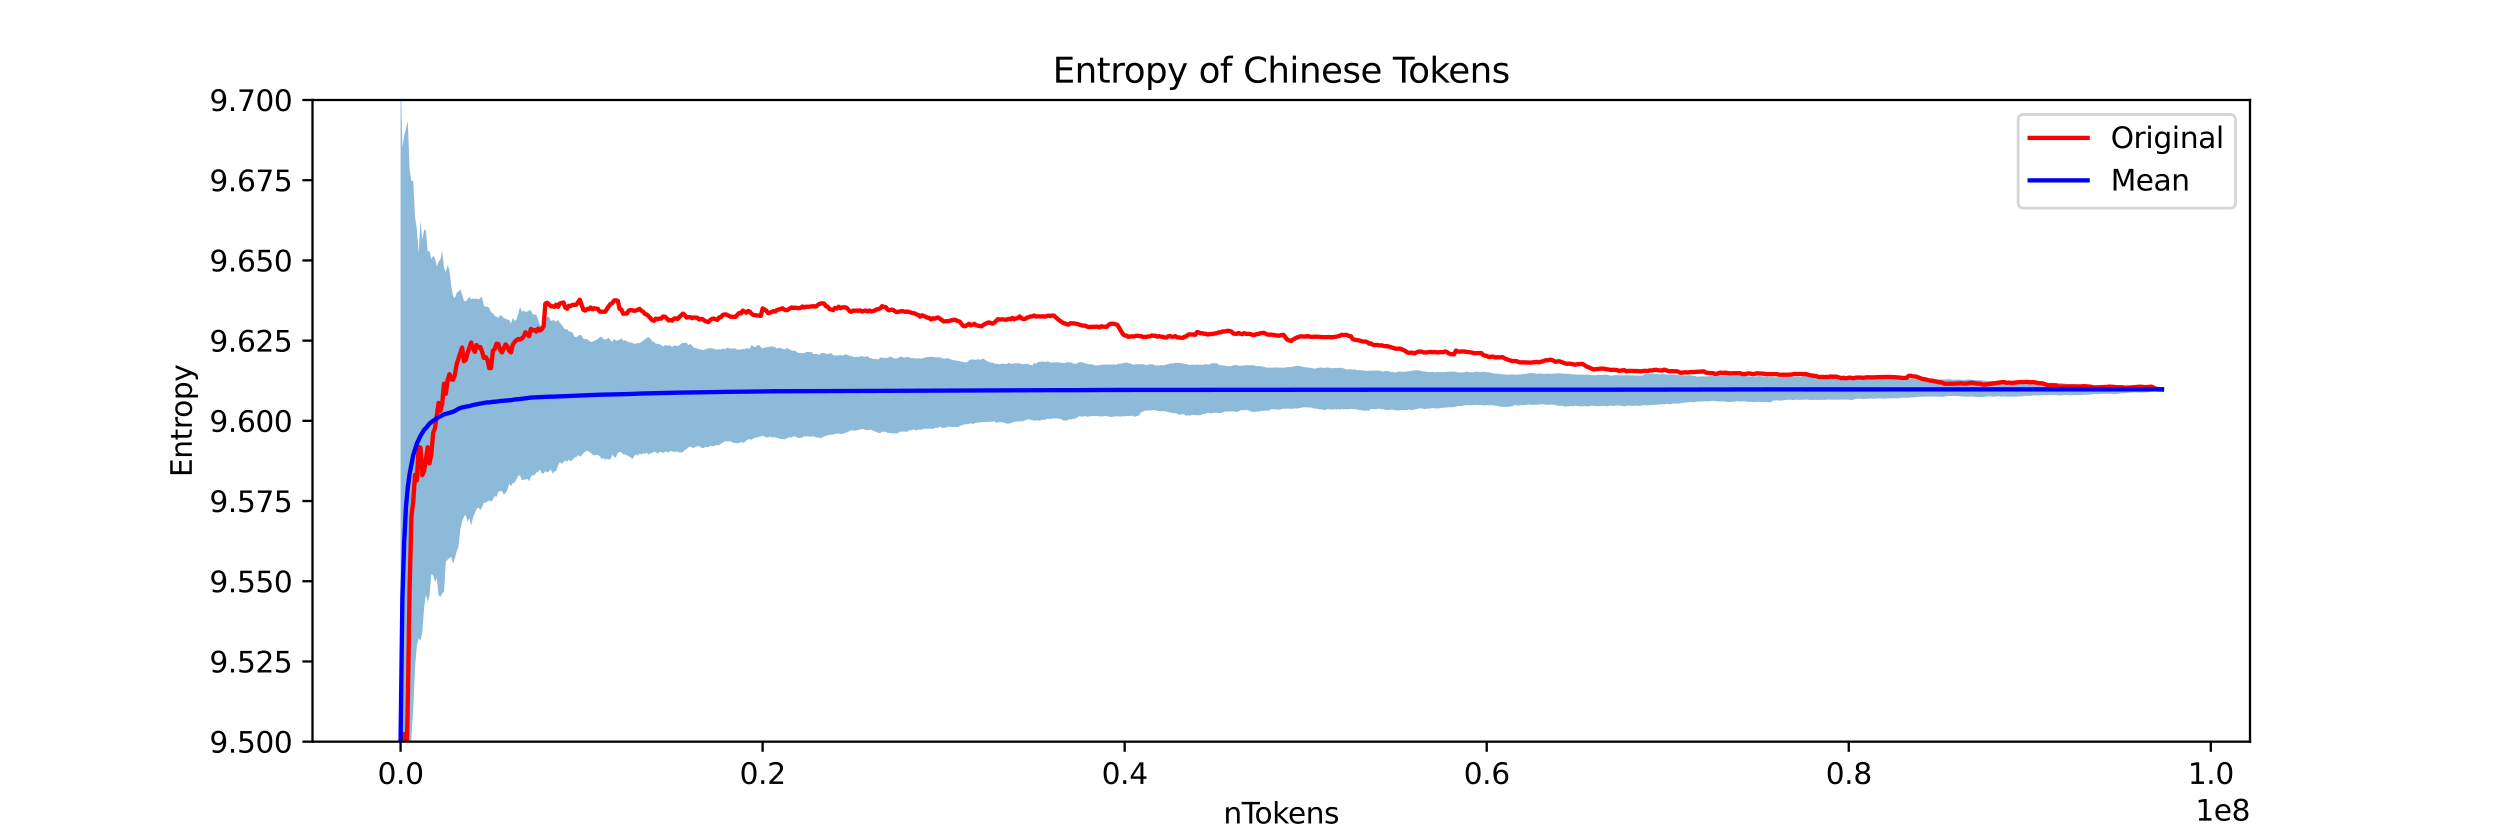 <?xml version="1.0" encoding="utf-8" standalone="no"?>
<!DOCTYPE svg PUBLIC "-//W3C//DTD SVG 1.1//EN"
  "http://www.w3.org/Graphics/SVG/1.1/DTD/svg11.dtd">
<svg xmlns:xlink="http://www.w3.org/1999/xlink" width="864pt" height="288pt" viewBox="0 0 864 288" xmlns="http://www.w3.org/2000/svg" version="1.1">
 <defs>
  <style type="text/css">*{stroke-linejoin: round; stroke-linecap: butt}</style>
 </defs>
 <g id="figure_1">
  <g id="patch_1">
   <path d="M 0 288 
L 864 288 
L 864 0 
L 0 0 
z
" style="fill: #ffffff"/>
  </g>
  <g id="axes_1">
   <g id="patch_2">
    <path d="M 108 256.32 
L 777.6 256.32 
L 777.6 34.56 
L 108 34.56 
z
" style="fill: #ffffff"/>
   </g>
   <g id="FillBetweenPolyCollection_1">
    <path d="M 138.436 24.043 
L 138.436 556.308 
L 139.062 409.116 
L 139.688 329.845 
L 140.313 313.566 
L 140.939 275.374 
L 141.564 266.15 
L 142.19 254.425 
L 142.816 244.944 
L 143.441 230.581 
L 144.067 223.087 
L 144.693 220.649 
L 145.318 221.324 
L 145.944 218.76 
L 146.569 210.044 
L 147.195 205.343 
L 147.821 208.083 
L 148.446 205.775 
L 149.072 198.386 
L 149.698 198.908 
L 150.323 201.086 
L 150.949 199.882 
L 151.574 205.688 
L 152.2 206.257 
L 152.826 205.092 
L 153.451 204.536 
L 154.077 194.214 
L 154.702 193.373 
L 155.328 192.922 
L 155.954 192.456 
L 156.579 194.875 
L 157.205 192.89 
L 157.831 190.568 
L 158.456 188.937 
L 159.082 183.022 
L 159.707 180.223 
L 160.333 178.628 
L 160.959 177.883 
L 161.584 180.405 
L 162.21 179.078 
L 162.836 181.672 
L 163.461 178.913 
L 164.087 177.42 
L 164.712 175.86 
L 165.338 175.349 
L 165.964 176.292 
L 166.589 175.336 
L 167.215 173.772 
L 167.84 173.722 
L 168.466 173.299 
L 169.092 172.949 
L 169.717 173.353 
L 170.343 172.644 
L 170.969 171.438 
L 171.594 171.721 
L 172.22 170.064 
L 172.845 169.751 
L 173.471 169.708 
L 174.097 170.971 
L 174.722 170.385 
L 175.348 169.377 
L 175.974 167.191 
L 176.599 168.044 
L 177.225 166.945 
L 177.85 166.789 
L 178.476 165.665 
L 179.102 164.48 
L 179.727 164.273 
L 180.353 166.023 
L 180.978 165.773 
L 181.604 165.729 
L 182.23 165.495 
L 182.855 166.294 
L 183.481 164.88 
L 184.107 164.058 
L 184.732 164.326 
L 185.358 163.281 
L 185.983 163.146 
L 186.609 162.292 
L 187.235 163.555 
L 187.86 163.686 
L 188.486 162.83 
L 189.112 163.239 
L 189.737 162.918 
L 190.363 162.21 
L 190.988 163.679 
L 191.614 162.941 
L 192.24 162.685 
L 192.865 160.876 
L 193.491 159.691 
L 194.116 160.335 
L 194.742 159.712 
L 195.368 159.155 
L 195.993 159.533 
L 196.619 158.844 
L 197.245 159.432 
L 197.87 158.97 
L 198.496 158.204 
L 199.121 157.986 
L 199.747 157.304 
L 200.373 157.774 
L 200.998 157.456 
L 201.624 156.658 
L 202.25 156.135 
L 202.875 155.782 
L 203.501 156.016 
L 204.126 156.597 
L 204.752 157.014 
L 205.378 157.467 
L 206.003 157.172 
L 206.629 157.242 
L 207.254 157.644 
L 207.88 158.598 
L 208.506 158.367 
L 209.131 158.897 
L 209.757 158.59 
L 210.383 158.847 
L 211.008 158.616 
L 211.634 157.123 
L 212.259 158.061 
L 212.885 157.986 
L 213.511 156.64 
L 214.136 156.099 
L 214.762 156.373 
L 215.387 157.083 
L 216.013 157.025 
L 216.639 157.276 
L 217.264 157.763 
L 217.89 157.956 
L 218.516 158.807 
L 219.141 157.695 
L 219.767 156.989 
L 220.392 157.514 
L 221.018 156.742 
L 221.644 157.091 
L 222.269 156.756 
L 222.895 156.79 
L 223.521 156.437 
L 224.146 157.143 
L 224.772 156.594 
L 225.397 156.556 
L 226.023 156.128 
L 226.649 156.271 
L 227.274 156.838 
L 227.9 156.186 
L 228.525 156.211 
L 229.151 156.564 
L 229.777 156.071 
L 230.402 156.147 
L 231.028 156.389 
L 231.654 155.915 
L 232.279 155.933 
L 232.905 156.255 
L 233.53 156.049 
L 234.156 156.14 
L 234.782 156.382 
L 235.407 156.405 
L 236.033 156.257 
L 236.659 155.516 
L 237.284 155.23 
L 237.91 154.591 
L 238.535 154.295 
L 239.161 154.655 
L 239.787 154.828 
L 240.412 154.432 
L 241.038 154.22 
L 241.663 154.106 
L 242.289 154.689 
L 242.915 154.895 
L 243.54 154.597 
L 244.166 154.485 
L 244.792 154.59 
L 245.417 154.07 
L 246.043 154.143 
L 246.668 154.25 
L 247.294 153.846 
L 247.92 153.844 
L 248.545 153.88 
L 249.171 153.302 
L 249.797 152.947 
L 250.422 152.58 
L 251.048 152.484 
L 251.673 152.586 
L 252.299 152.477 
L 252.925 152.824 
L 253.55 153.045 
L 254.176 153.175 
L 254.801 153.156 
L 255.427 153.123 
L 256.053 152.79 
L 256.678 153.005 
L 257.304 152.885 
L 257.93 152.222 
L 258.555 151.844 
L 259.181 151.832 
L 259.806 151.977 
L 260.432 151.516 
L 261.058 151.212 
L 261.683 151.19 
L 262.309 150.94 
L 262.935 150.87 
L 263.56 150.577 
L 264.186 150.896 
L 264.811 151.219 
L 265.437 151.187 
L 266.063 150.84 
L 266.688 151.171 
L 267.314 151.148 
L 267.939 151.137 
L 268.565 151.375 
L 269.191 151.502 
L 269.816 151.761 
L 270.442 151.727 
L 271.068 151.858 
L 271.693 151.65 
L 272.319 151.236 
L 272.944 151.118 
L 273.57 151.228 
L 274.196 150.797 
L 274.821 150.868 
L 275.447 151.11 
L 276.073 151.462 
L 276.698 151.358 
L 277.324 151.184 
L 277.949 150.746 
L 278.575 150.887 
L 279.201 150.728 
L 279.826 150.977 
L 280.452 150.814 
L 281.077 150.871 
L 281.703 150.978 
L 282.329 151.217 
L 282.954 151.242 
L 283.58 151.49 
L 284.206 151.132 
L 284.831 150.794 
L 285.457 150.721 
L 286.082 150.429 
L 286.708 150.296 
L 287.334 150.221 
L 287.959 150.222 
L 288.585 149.962 
L 289.211 149.828 
L 289.836 149.773 
L 290.462 150.041 
L 291.087 149.942 
L 291.713 149.743 
L 292.339 149.542 
L 292.964 149.326 
L 293.59 148.976 
L 294.215 148.724 
L 294.841 148.694 
L 295.467 148.855 
L 296.092 148.803 
L 296.718 148.546 
L 297.344 148.472 
L 297.969 148.234 
L 298.595 148.35 
L 299.22 148.651 
L 299.846 148.629 
L 300.472 148.605 
L 301.097 148.471 
L 301.723 148.783 
L 302.349 149.12 
L 302.974 149.312 
L 303.6 149.636 
L 304.225 149.706 
L 304.851 149.153 
L 305.477 149.232 
L 306.102 149.252 
L 306.728 149.576 
L 307.353 149.667 
L 307.979 149.687 
L 308.605 149.804 
L 309.23 149.732 
L 309.856 149.838 
L 310.482 149.627 
L 311.107 149.152 
L 311.733 149.23 
L 312.358 149.151 
L 312.984 149.169 
L 313.61 149.222 
L 314.235 148.735 
L 314.861 148.688 
L 315.487 148.462 
L 316.112 148.492 
L 316.738 148.783 
L 317.363 148.437 
L 317.989 148.565 
L 318.615 148.426 
L 319.24 148.256 
L 319.866 148.153 
L 320.491 148.201 
L 321.117 148.161 
L 321.743 148.147 
L 322.368 148.282 
L 322.994 147.932 
L 323.62 147.798 
L 324.245 147.886 
L 324.871 147.381 
L 325.496 147.843 
L 326.122 147.831 
L 326.748 147.818 
L 327.373 147.58 
L 327.999 147.395 
L 328.625 147.633 
L 329.25 147.52 
L 329.876 147.514 
L 330.501 147.582 
L 331.127 147.574 
L 331.753 147.207 
L 332.378 146.984 
L 333.004 146.76 
L 333.629 146.645 
L 334.255 146.622 
L 334.881 146.526 
L 335.506 146.25 
L 336.132 146.616 
L 336.758 146.273 
L 337.383 146.102 
L 338.009 146.093 
L 338.634 145.969 
L 339.26 145.905 
L 339.886 145.874 
L 340.511 145.813 
L 341.137 145.901 
L 341.763 145.814 
L 342.388 145.791 
L 343.014 145.721 
L 343.639 145.553 
L 344.265 146.178 
L 344.891 145.956 
L 345.516 145.933 
L 346.142 145.912 
L 346.767 146.053 
L 347.393 146.199 
L 348.019 146.425 
L 348.644 146.415 
L 349.27 146.243 
L 349.896 146.034 
L 350.521 145.842 
L 351.147 145.627 
L 351.772 145.736 
L 352.398 145.622 
L 353.024 145.534 
L 353.649 145.642 
L 354.275 145.185 
L 354.901 145.095 
L 355.526 144.854 
L 356.152 145.118 
L 356.777 145.194 
L 357.403 145.329 
L 358.029 145.338 
L 358.654 145.26 
L 359.28 145.411 
L 359.905 145.182 
L 360.531 145.054 
L 361.157 145.149 
L 361.782 144.757 
L 362.408 144.72 
L 363.034 144.848 
L 363.659 144.657 
L 364.285 144.627 
L 364.91 144.602 
L 365.536 144.584 
L 366.162 144.732 
L 366.787 144.873 
L 367.413 145.298 
L 368.039 145.3 
L 368.664 145.388 
L 369.29 145.042 
L 369.915 144.886 
L 370.541 144.858 
L 371.167 144.789 
L 371.792 144.523 
L 372.418 144.199 
L 373.043 143.804 
L 373.669 143.911 
L 374.295 144.036 
L 374.92 143.643 
L 375.546 144.035 
L 376.172 143.899 
L 376.797 143.877 
L 377.423 143.794 
L 378.048 143.712 
L 378.674 143.829 
L 379.3 143.807 
L 379.925 143.852 
L 380.551 143.95 
L 381.177 143.904 
L 381.802 143.791 
L 382.428 143.77 
L 383.053 143.982 
L 383.679 144.013 
L 384.305 144.194 
L 384.93 143.92 
L 385.556 143.895 
L 386.181 143.895 
L 386.807 143.937 
L 387.433 143.954 
L 388.058 143.843 
L 388.684 143.894 
L 389.31 143.799 
L 389.935 143.745 
L 390.561 143.785 
L 391.186 143.608 
L 391.812 143.945 
L 392.438 143.982 
L 393.063 143.727 
L 393.689 143.64 
L 394.315 142.379 
L 394.94 142.306 
L 395.566 141.972 
L 396.191 141.882 
L 396.817 141.838 
L 397.443 141.932 
L 398.068 141.794 
L 398.694 141.639 
L 399.319 141.812 
L 399.945 142 
L 400.571 142.063 
L 401.196 142.184 
L 401.822 142.072 
L 402.448 142.097 
L 403.073 142.184 
L 403.699 142.446 
L 404.324 142.582 
L 404.95 142.646 
L 405.576 142.872 
L 406.201 142.806 
L 406.827 142.895 
L 407.453 143.393 
L 408.078 143.226 
L 408.704 143.125 
L 409.329 143.245 
L 409.955 143.718 
L 410.581 143.541 
L 411.206 143.668 
L 411.832 143.351 
L 412.457 143.418 
L 413.083 143.422 
L 413.709 143.52 
L 414.334 143.488 
L 414.96 143.42 
L 415.586 143.198 
L 416.211 143.035 
L 416.837 142.952 
L 417.462 142.691 
L 418.088 142.819 
L 418.714 142.842 
L 419.339 142.673 
L 419.965 142.646 
L 420.591 142.649 
L 421.216 142.746 
L 421.842 142.747 
L 422.467 142.602 
L 423.093 142.25 
L 423.719 142.229 
L 424.344 142.214 
L 424.97 142.222 
L 425.595 142.186 
L 426.221 142.153 
L 426.847 142.244 
L 427.472 142.366 
L 428.098 142.15 
L 428.724 141.775 
L 429.349 141.766 
L 429.975 141.757 
L 430.6 141.636 
L 431.226 141.81 
L 431.852 141.999 
L 432.477 142.267 
L 433.103 142.434 
L 433.729 142.326 
L 434.354 142.242 
L 434.98 142.257 
L 435.605 142.041 
L 436.231 141.925 
L 436.857 142.013 
L 437.482 141.886 
L 438.108 141.939 
L 438.733 141.856 
L 439.359 141.415 
L 439.985 141.368 
L 440.61 141.452 
L 441.236 141.458 
L 441.862 141.615 
L 442.487 141.537 
L 443.113 141.4 
L 443.738 141.186 
L 444.364 141.339 
L 444.99 141.198 
L 445.615 141.215 
L 446.241 141.26 
L 446.867 141.336 
L 447.492 141.069 
L 448.118 141.219 
L 448.743 141.112 
L 449.369 140.962 
L 449.995 140.834 
L 450.62 140.772 
L 451.246 140.76 
L 451.871 140.827 
L 452.497 140.798 
L 453.123 140.878 
L 453.748 141.013 
L 454.374 141.205 
L 455 141.228 
L 455.625 141.444 
L 456.251 141.504 
L 456.876 141.451 
L 457.502 141.666 
L 458.128 141.684 
L 458.753 141.382 
L 459.379 141.418 
L 460.005 141.557 
L 460.63 141.534 
L 461.256 141.383 
L 461.881 141.521 
L 462.507 141.415 
L 463.133 141.538 
L 463.758 141.328 
L 464.384 141.455 
L 465.009 141.407 
L 465.635 141.389 
L 466.261 141.44 
L 466.886 141.301 
L 467.512 141.338 
L 468.138 141.321 
L 468.763 141.49 
L 469.389 141.69 
L 470.014 141.696 
L 470.64 141.786 
L 471.266 141.946 
L 471.891 141.921 
L 472.517 141.918 
L 473.143 141.955 
L 473.768 141.312 
L 474.394 141.344 
L 475.019 141.422 
L 475.645 141.397 
L 476.271 141.277 
L 476.896 141.232 
L 477.522 141.417 
L 478.147 141.395 
L 478.773 141.683 
L 479.399 141.723 
L 480.024 141.656 
L 480.65 141.507 
L 481.276 141.558 
L 481.901 141.671 
L 482.527 141.773 
L 483.152 141.834 
L 483.778 141.775 
L 484.404 141.653 
L 485.029 141.765 
L 485.655 141.683 
L 486.281 141.752 
L 486.906 141.51 
L 487.532 141.645 
L 488.157 141.709 
L 488.783 141.517 
L 489.409 141.401 
L 490.034 141.261 
L 490.66 141.13 
L 491.285 141.142 
L 491.911 141.299 
L 492.537 141.417 
L 493.162 141.238 
L 493.788 141.265 
L 494.414 141.144 
L 495.039 141.04 
L 495.665 141.065 
L 496.29 141.195 
L 496.916 141.192 
L 497.542 141.087 
L 498.167 140.978 
L 498.793 140.923 
L 499.419 140.896 
L 500.044 140.817 
L 500.67 140.745 
L 501.295 140.772 
L 501.921 140.704 
L 502.547 140.645 
L 503.172 140.559 
L 503.798 140.362 
L 504.423 140.325 
L 505.049 140.36 
L 505.675 140.188 
L 506.3 140.068 
L 506.926 139.99 
L 507.552 140.031 
L 508.177 140.074 
L 508.803 140.038 
L 509.428 139.969 
L 510.054 139.948 
L 510.68 139.991 
L 511.305 139.965 
L 511.931 139.979 
L 512.557 140.116 
L 513.182 140.08 
L 513.808 140.037 
L 514.433 140.057 
L 515.059 140.018 
L 515.685 140.044 
L 516.31 140.187 
L 516.936 140.212 
L 517.561 140.281 
L 518.187 140.511 
L 518.813 140.517 
L 519.438 140.615 
L 520.064 140.587 
L 520.69 140.62 
L 521.315 140.625 
L 521.941 140.478 
L 522.566 140.47 
L 523.192 140.058 
L 523.818 139.996 
L 524.443 140.187 
L 525.069 140.159 
L 525.695 140.002 
L 526.32 140.1 
L 526.946 139.962 
L 527.571 139.912 
L 528.197 139.786 
L 528.823 139.794 
L 529.448 139.991 
L 530.074 139.934 
L 530.699 139.797 
L 531.325 139.894 
L 531.951 139.805 
L 532.576 139.712 
L 533.202 139.762 
L 533.828 139.77 
L 534.453 139.919 
L 535.079 139.919 
L 535.704 139.868 
L 536.33 139.78 
L 536.956 139.879 
L 537.581 139.967 
L 538.207 140.237 
L 538.833 140.239 
L 539.458 140.288 
L 540.084 140.218 
L 540.709 140.536 
L 541.335 140.435 
L 541.961 140.379 
L 542.586 140.378 
L 543.212 140.326 
L 543.837 140.412 
L 544.463 140.185 
L 545.089 140.34 
L 545.714 140.351 
L 546.34 140.463 
L 546.966 140.456 
L 547.591 140.348 
L 548.217 140.391 
L 548.842 140.476 
L 549.468 140.382 
L 550.094 140.195 
L 550.719 140.272 
L 551.345 140.327 
L 551.971 140.421 
L 552.596 140.383 
L 553.222 140.366 
L 553.847 140.275 
L 554.473 140.272 
L 555.099 140.37 
L 555.724 140.42 
L 556.35 140.189 
L 556.975 140.196 
L 557.601 140.296 
L 558.227 140.25 
L 558.852 140.148 
L 559.478 140.116 
L 560.104 140.265 
L 560.729 140.362 
L 561.355 140.463 
L 561.98 140.29 
L 562.606 140.145 
L 563.232 140.179 
L 563.857 140.286 
L 564.483 140.286 
L 565.109 140.211 
L 565.734 140.204 
L 566.36 140.252 
L 566.985 140.226 
L 567.611 140.058 
L 568.237 139.947 
L 568.862 140.083 
L 569.488 140.112 
L 570.113 140.084 
L 570.739 140.013 
L 571.365 139.943 
L 571.99 139.914 
L 572.616 139.809 
L 573.242 139.867 
L 573.867 139.765 
L 574.493 139.692 
L 575.118 139.747 
L 575.744 139.69 
L 576.37 139.574 
L 576.995 139.733 
L 577.621 139.651 
L 578.247 139.477 
L 578.872 139.443 
L 579.498 139.455 
L 580.123 139.492 
L 580.749 139.37 
L 581.375 139.22 
L 582 139.147 
L 582.626 139.122 
L 583.251 139.049 
L 583.877 138.892 
L 584.503 138.955 
L 585.128 139.019 
L 585.754 139.005 
L 586.38 138.828 
L 587.005 138.759 
L 587.631 138.78 
L 588.256 138.769 
L 588.882 138.732 
L 589.508 138.644 
L 590.133 138.722 
L 590.759 138.687 
L 591.385 138.603 
L 592.01 138.514 
L 592.636 138.583 
L 593.261 138.687 
L 593.887 138.735 
L 594.513 138.772 
L 595.138 138.708 
L 595.764 138.738 
L 596.389 138.834 
L 597.015 138.918 
L 597.641 138.93 
L 598.266 138.934 
L 598.892 138.785 
L 599.518 138.835 
L 600.143 138.591 
L 600.769 138.704 
L 601.394 138.738 
L 602.02 138.729 
L 602.646 138.736 
L 603.271 138.753 
L 603.897 138.847 
L 604.523 138.914 
L 605.148 138.839 
L 605.774 139.026 
L 606.399 138.938 
L 607.025 138.909 
L 607.651 138.833 
L 608.276 138.858 
L 608.902 138.941 
L 609.527 138.916 
L 610.153 138.897 
L 610.779 138.965 
L 611.404 139.041 
L 612.03 139.061 
L 612.656 138.48 
L 613.281 138.472 
L 613.907 138.311 
L 614.532 138.405 
L 615.158 138.492 
L 615.784 138.381 
L 616.409 138.348 
L 617.035 138.254 
L 617.661 138.197 
L 618.286 138.155 
L 618.912 138.153 
L 619.537 138.314 
L 620.163 138.232 
L 620.789 138.133 
L 621.414 138.169 
L 622.04 138.271 
L 622.665 138.137 
L 623.291 138.137 
L 623.917 138.126 
L 624.542 138.089 
L 625.168 138.216 
L 625.794 138.187 
L 626.419 138.301 
L 627.045 138.211 
L 627.67 138.185 
L 628.296 138.278 
L 628.922 138.179 
L 629.547 138.199 
L 630.173 138.204 
L 630.799 138.175 
L 631.424 138.114 
L 632.05 138.086 
L 632.675 138.127 
L 633.301 138.163 
L 633.927 138.117 
L 634.552 138.135 
L 635.178 138.145 
L 635.803 138.091 
L 636.429 138.1 
L 637.055 138.08 
L 637.68 138.103 
L 638.306 138.105 
L 638.932 138.123 
L 639.557 138.264 
L 640.183 138.208 
L 640.808 138.073 
L 641.434 137.816 
L 642.06 137.845 
L 642.685 137.707 
L 643.311 137.837 
L 643.937 137.863 
L 644.562 137.88 
L 645.188 137.771 
L 645.813 137.816 
L 646.439 137.66 
L 647.065 137.802 
L 647.69 137.792 
L 648.316 137.746 
L 648.941 137.743 
L 649.567 137.662 
L 650.193 137.741 
L 650.818 137.73 
L 651.444 137.775 
L 652.07 137.693 
L 652.695 137.677 
L 653.321 137.63 
L 653.946 137.698 
L 654.572 137.585 
L 655.198 137.631 
L 655.823 137.692 
L 656.449 137.623 
L 657.075 137.448 
L 657.7 137.43 
L 658.326 137.41 
L 658.951 137.537 
L 659.577 137.413 
L 660.203 137.38 
L 660.828 137.355 
L 661.454 137.354 
L 662.079 137.276 
L 662.705 137.187 
L 663.331 137.153 
L 663.956 137.088 
L 664.582 137.117 
L 665.208 137.03 
L 665.833 137.076 
L 666.459 137.019 
L 667.084 137.069 
L 667.71 137.07 
L 668.336 137.007 
L 668.961 137.095 
L 669.587 137.065 
L 670.213 137.116 
L 670.838 137.14 
L 671.464 137.136 
L 672.089 137.057 
L 672.715 136.887 
L 673.341 136.889 
L 673.966 136.815 
L 674.592 136.829 
L 675.217 136.854 
L 675.843 136.89 
L 676.469 136.825 
L 677.094 136.936 
L 677.72 137.015 
L 678.346 137.007 
L 678.971 137.079 
L 679.597 137.081 
L 680.222 137.084 
L 680.848 137.066 
L 681.474 137.072 
L 682.099 137.058 
L 682.725 137.189 
L 683.351 137.162 
L 683.976 137.201 
L 684.602 137.262 
L 685.227 137.207 
L 685.853 137.144 
L 686.479 137.02 
L 687.104 136.972 
L 687.73 136.964 
L 688.355 137.065 
L 688.981 137.065 
L 689.607 137.075 
L 690.232 136.928 
L 690.858 136.963 
L 691.484 137.038 
L 692.109 137.069 
L 692.735 136.961 
L 693.36 137.078 
L 693.986 137.097 
L 694.612 137.093 
L 695.237 137.042 
L 695.863 137.028 
L 696.488 137.063 
L 697.114 137.065 
L 697.74 136.992 
L 698.365 137.042 
L 698.991 136.96 
L 699.617 136.829 
L 700.242 136.825 
L 700.868 136.815 
L 701.493 136.82 
L 702.119 136.823 
L 702.745 136.68 
L 703.37 136.64 
L 703.996 136.668 
L 704.622 136.649 
L 705.247 136.579 
L 705.873 136.556 
L 706.498 136.558 
L 707.124 136.606 
L 707.75 136.622 
L 708.375 136.528 
L 709.001 136.489 
L 709.626 136.483 
L 710.252 136.497 
L 710.878 136.62 
L 711.503 136.641 
L 712.129 136.689 
L 712.755 136.615 
L 713.38 136.475 
L 714.006 136.499 
L 714.631 136.557 
L 715.257 136.664 
L 715.883 136.58 
L 716.508 136.6 
L 717.134 136.548 
L 717.76 136.557 
L 718.385 136.577 
L 719.011 136.524 
L 719.636 136.57 
L 720.262 136.429 
L 720.888 136.421 
L 721.513 136.446 
L 722.139 136.374 
L 722.764 136.377 
L 723.39 136.165 
L 724.016 136.186 
L 724.641 136.21 
L 725.267 136.229 
L 725.893 136.117 
L 726.518 136.123 
L 727.144 136.12 
L 727.769 136.193 
L 728.395 136.118 
L 729.021 136.081 
L 729.646 136.146 
L 730.272 136.274 
L 730.898 136.207 
L 731.523 136.181 
L 732.149 136.111 
L 732.774 135.972 
L 733.4 135.912 
L 734.026 135.948 
L 734.651 135.827 
L 735.277 135.787 
L 735.902 135.698 
L 736.528 135.718 
L 737.154 135.591 
L 737.779 135.576 
L 738.405 135.653 
L 739.031 135.635 
L 739.656 135.648 
L 740.282 135.688 
L 740.907 135.679 
L 741.533 135.617 
L 742.159 135.594 
L 742.784 135.363 
L 743.41 135.296 
L 744.036 135.176 
L 744.661 135.112 
L 745.287 135.127 
L 745.912 135.066 
L 746.538 134.932 
L 747.164 134.573 
L 747.164 134.573 
L 747.164 134.573 
L 746.538 134.34 
L 745.912 134.253 
L 745.287 133.977 
L 744.661 133.939 
L 744.036 133.926 
L 743.41 133.917 
L 742.784 133.936 
L 742.159 133.897 
L 741.533 133.876 
L 740.907 133.798 
L 740.282 133.8 
L 739.656 133.725 
L 739.031 133.629 
L 738.405 133.495 
L 737.779 133.49 
L 737.154 133.542 
L 736.528 133.497 
L 735.902 133.508 
L 735.277 133.458 
L 734.651 133.369 
L 734.026 133.355 
L 733.4 133.349 
L 732.774 133.355 
L 732.149 133.44 
L 731.523 133.409 
L 730.898 133.324 
L 730.272 133.302 
L 729.646 133.249 
L 729.021 133.258 
L 728.395 133.218 
L 727.769 133.168 
L 727.144 133.173 
L 726.518 133.216 
L 725.893 133.163 
L 725.267 133.13 
L 724.641 133.136 
L 724.016 133.153 
L 723.39 133.132 
L 722.764 133.12 
L 722.139 133.217 
L 721.513 133.157 
L 720.888 133.098 
L 720.262 133.058 
L 719.636 133.09 
L 719.011 132.946 
L 718.385 132.929 
L 717.76 132.96 
L 717.134 132.811 
L 716.508 132.871 
L 715.883 132.874 
L 715.257 132.753 
L 714.631 132.711 
L 714.006 132.625 
L 713.38 132.547 
L 712.755 132.47 
L 712.129 132.334 
L 711.503 132.383 
L 710.878 132.363 
L 710.252 132.401 
L 709.626 132.272 
L 709.001 132.248 
L 708.375 132.327 
L 707.75 132.378 
L 707.124 132.505 
L 706.498 132.362 
L 705.873 132.35 
L 705.247 132.389 
L 704.622 132.347 
L 703.996 132.392 
L 703.37 132.281 
L 702.745 132.272 
L 702.119 132.288 
L 701.493 132.332 
L 700.868 132.3 
L 700.242 132.195 
L 699.617 132.152 
L 698.991 132.239 
L 698.365 132.169 
L 697.74 132.14 
L 697.114 132.161 
L 696.488 132.305 
L 695.863 132.297 
L 695.237 132.224 
L 694.612 132.062 
L 693.986 132.059 
L 693.36 132.113 
L 692.735 131.996 
L 692.109 131.852 
L 691.484 131.924 
L 690.858 131.991 
L 690.232 132.024 
L 689.607 131.958 
L 688.981 131.859 
L 688.355 131.803 
L 687.73 131.647 
L 687.104 131.71 
L 686.479 131.672 
L 685.853 131.541 
L 685.227 131.481 
L 684.602 131.355 
L 683.976 131.418 
L 683.351 131.417 
L 682.725 131.322 
L 682.099 131.282 
L 681.474 131.253 
L 680.848 131.146 
L 680.222 131.136 
L 679.597 131.193 
L 678.971 131.332 
L 678.346 131.317 
L 677.72 131.224 
L 677.094 131.14 
L 676.469 131.09 
L 675.843 131.2 
L 675.217 131.265 
L 674.592 131.17 
L 673.966 131.056 
L 673.341 131.04 
L 672.715 131.103 
L 672.089 131.119 
L 671.464 131.108 
L 670.838 131.137 
L 670.213 131.099 
L 669.587 131.162 
L 668.961 131.15 
L 668.336 131.097 
L 667.71 131.191 
L 667.084 131.09 
L 666.459 131.045 
L 665.833 130.91 
L 665.208 131.047 
L 664.582 131.065 
L 663.956 131.101 
L 663.331 130.909 
L 662.705 131.058 
L 662.079 131.021 
L 661.454 131.024 
L 660.828 130.936 
L 660.203 130.921 
L 659.577 130.895 
L 658.951 130.782 
L 658.326 130.829 
L 657.7 130.733 
L 657.075 130.631 
L 656.449 130.524 
L 655.823 130.533 
L 655.198 130.467 
L 654.572 130.547 
L 653.946 130.456 
L 653.321 130.309 
L 652.695 130.158 
L 652.07 130.242 
L 651.444 130.272 
L 650.818 130.262 
L 650.193 130.345 
L 649.567 130.345 
L 648.941 130.266 
L 648.316 130.492 
L 647.69 130.36 
L 647.065 130.323 
L 646.439 130.196 
L 645.813 130.182 
L 645.188 130.226 
L 644.562 130.226 
L 643.937 130.32 
L 643.311 130.387 
L 642.685 130.453 
L 642.06 130.34 
L 641.434 130.341 
L 640.808 130.39 
L 640.183 130.3 
L 639.557 130.195 
L 638.932 130.312 
L 638.306 130.326 
L 637.68 130.263 
L 637.055 130.293 
L 636.429 130.195 
L 635.803 130.183 
L 635.178 130.194 
L 634.552 130.264 
L 633.927 130.28 
L 633.301 130.205 
L 632.675 130.2 
L 632.05 130.136 
L 631.424 130.059 
L 630.799 129.91 
L 630.173 129.703 
L 629.547 129.726 
L 628.922 129.666 
L 628.296 129.966 
L 627.67 129.751 
L 627.045 129.704 
L 626.419 129.709 
L 625.794 129.74 
L 625.168 129.765 
L 624.542 129.83 
L 623.917 129.825 
L 623.291 129.905 
L 622.665 130.246 
L 622.04 130.283 
L 621.414 130.176 
L 620.789 130.16 
L 620.163 130.153 
L 619.537 130.127 
L 618.912 130.2 
L 618.286 130.184 
L 617.661 130.1 
L 617.035 130.258 
L 616.409 130.152 
L 615.784 130.154 
L 615.158 130.264 
L 614.532 130.185 
L 613.907 130.442 
L 613.281 130.4 
L 612.656 130.255 
L 612.03 130.289 
L 611.404 130.32 
L 610.779 130.212 
L 610.153 130.097 
L 609.527 130.101 
L 608.902 130.05 
L 608.276 129.961 
L 607.651 129.952 
L 607.025 130.08 
L 606.399 130.087 
L 605.774 130.038 
L 605.148 130.144 
L 604.523 130.107 
L 603.897 130.011 
L 603.271 129.811 
L 602.646 129.846 
L 602.02 129.751 
L 601.394 129.761 
L 600.769 129.752 
L 600.143 129.804 
L 599.518 129.767 
L 598.892 129.796 
L 598.266 129.791 
L 597.641 129.608 
L 597.015 129.739 
L 596.389 129.682 
L 595.764 129.771 
L 595.138 129.837 
L 594.513 129.777 
L 593.887 129.645 
L 593.261 129.612 
L 592.636 129.655 
L 592.01 129.861 
L 591.385 129.994 
L 590.759 129.973 
L 590.133 130.05 
L 589.508 130.087 
L 588.882 130.057 
L 588.256 130.04 
L 587.631 130.135 
L 587.005 130.108 
L 586.38 130.131 
L 585.754 129.919 
L 585.128 129.873 
L 584.503 129.726 
L 583.877 129.606 
L 583.251 129.764 
L 582.626 129.782 
L 582 129.785 
L 581.375 129.723 
L 580.749 129.669 
L 580.123 129.617 
L 579.498 129.664 
L 578.872 129.507 
L 578.247 129.441 
L 577.621 129.461 
L 576.995 129.467 
L 576.37 129.439 
L 575.744 129.446 
L 575.118 129.333 
L 574.493 129.257 
L 573.867 129.342 
L 573.242 129.351 
L 572.616 129.257 
L 571.99 129.235 
L 571.365 129.16 
L 570.739 129.196 
L 570.113 129.212 
L 569.488 129.214 
L 568.862 129.254 
L 568.237 129.31 
L 567.611 129.811 
L 566.985 129.813 
L 566.36 129.814 
L 565.734 129.76 
L 565.109 129.829 
L 564.483 129.717 
L 563.857 129.673 
L 563.232 129.751 
L 562.606 129.73 
L 561.98 129.617 
L 561.355 129.73 
L 560.729 129.699 
L 560.104 129.689 
L 559.478 129.676 
L 558.852 129.66 
L 558.227 129.634 
L 557.601 129.731 
L 556.975 129.835 
L 556.35 129.777 
L 555.724 129.602 
L 555.099 129.43 
L 554.473 129.517 
L 553.847 129.551 
L 553.222 129.599 
L 552.596 129.566 
L 551.971 129.581 
L 551.345 129.687 
L 550.719 129.646 
L 550.094 129.678 
L 549.468 129.523 
L 548.842 129.488 
L 548.217 129.419 
L 547.591 129.546 
L 546.966 129.417 
L 546.34 129.525 
L 545.714 129.438 
L 545.089 129.536 
L 544.463 129.404 
L 543.837 129.357 
L 543.212 129.371 
L 542.586 129.188 
L 541.961 129.22 
L 541.335 129.12 
L 540.709 129.208 
L 540.084 129.108 
L 539.458 129.022 
L 538.833 129.011 
L 538.207 129.063 
L 537.581 129.044 
L 536.956 129.098 
L 536.33 129.263 
L 535.704 129.17 
L 535.079 129.104 
L 534.453 129.176 
L 533.828 129.196 
L 533.202 129.248 
L 532.576 129.082 
L 531.951 129.056 
L 531.325 129.233 
L 530.699 129.103 
L 530.074 128.992 
L 529.448 128.932 
L 528.823 128.854 
L 528.197 129.099 
L 527.571 129.145 
L 526.946 129.287 
L 526.32 129.259 
L 525.695 129.451 
L 525.069 129.421 
L 524.443 129.517 
L 523.818 129.477 
L 523.192 129.412 
L 522.566 129.449 
L 521.941 129.428 
L 521.315 129.461 
L 520.69 129.459 
L 520.064 129.393 
L 519.438 129.367 
L 518.813 129.305 
L 518.187 129.158 
L 517.561 129.142 
L 516.936 129.107 
L 516.31 129.105 
L 515.685 128.909 
L 515.059 128.814 
L 514.433 128.667 
L 513.808 128.65 
L 513.182 128.493 
L 512.557 128.435 
L 511.931 128.65 
L 511.305 128.557 
L 510.68 128.44 
L 510.054 128.421 
L 509.428 128.647 
L 508.803 128.68 
L 508.177 128.726 
L 507.552 128.566 
L 506.926 128.434 
L 506.3 128.621 
L 505.675 128.692 
L 505.049 128.776 
L 504.423 128.721 
L 503.798 128.674 
L 503.172 128.561 
L 502.547 128.416 
L 501.921 128.337 
L 501.295 128.448 
L 500.67 128.451 
L 500.044 128.487 
L 499.419 128.612 
L 498.793 128.554 
L 498.167 128.587 
L 497.542 128.612 
L 496.916 128.519 
L 496.29 128.626 
L 495.665 128.622 
L 495.039 128.513 
L 494.414 128.616 
L 493.788 128.613 
L 493.162 128.503 
L 492.537 128.389 
L 491.911 128.368 
L 491.285 128.177 
L 490.66 128.134 
L 490.034 127.935 
L 489.409 127.966 
L 488.783 128.03 
L 488.157 128.066 
L 487.532 128.209 
L 486.906 128.295 
L 486.281 128.345 
L 485.655 128.44 
L 485.029 128.56 
L 484.404 128.428 
L 483.778 128.395 
L 483.152 128.384 
L 482.527 128.725 
L 481.901 128.706 
L 481.276 128.555 
L 480.65 128.595 
L 480.024 128.214 
L 479.399 128.269 
L 478.773 128.185 
L 478.147 128.385 
L 477.522 128.313 
L 476.896 128.106 
L 476.271 128.068 
L 475.645 128.03 
L 475.019 128.063 
L 474.394 128.083 
L 473.768 128.104 
L 473.143 128.128 
L 472.517 128.17 
L 471.891 128.143 
L 471.266 127.969 
L 470.64 128.003 
L 470.014 127.904 
L 469.389 127.931 
L 468.763 127.85 
L 468.138 127.646 
L 467.512 127.759 
L 466.886 127.555 
L 466.261 127.617 
L 465.635 127.693 
L 465.009 127.62 
L 464.384 127.318 
L 463.758 127.108 
L 463.133 127.167 
L 462.507 127.098 
L 461.881 127.232 
L 461.256 127.121 
L 460.63 127.251 
L 460.005 127.222 
L 459.379 127.086 
L 458.753 126.942 
L 458.128 127.09 
L 457.502 127.159 
L 456.876 127.017 
L 456.251 127.068 
L 455.625 127.117 
L 455 127.278 
L 454.374 127.4 
L 453.748 127.26 
L 453.123 127.148 
L 452.497 127.046 
L 451.871 127.031 
L 451.246 126.905 
L 450.62 126.88 
L 449.995 126.688 
L 449.369 126.567 
L 448.743 126.445 
L 448.118 126.435 
L 447.492 126.534 
L 446.867 126.683 
L 446.241 126.863 
L 445.615 126.843 
L 444.99 126.883 
L 444.364 126.988 
L 443.738 127.08 
L 443.113 127.041 
L 442.487 127.057 
L 441.862 127.064 
L 441.236 127.01 
L 440.61 126.999 
L 439.985 127.059 
L 439.359 127.073 
L 438.733 127.033 
L 438.108 127.036 
L 437.482 126.981 
L 436.857 126.719 
L 436.231 126.713 
L 435.605 126.502 
L 434.98 126.47 
L 434.354 126.584 
L 433.729 126.34 
L 433.103 126.203 
L 432.477 126.226 
L 431.852 126.256 
L 431.226 126.217 
L 430.6 126.186 
L 429.975 126.356 
L 429.349 126.312 
L 428.724 126.432 
L 428.098 126.402 
L 427.472 126.153 
L 426.847 126.19 
L 426.221 126.262 
L 425.595 126.436 
L 424.97 126.563 
L 424.344 126.568 
L 423.719 126.42 
L 423.093 126.351 
L 422.467 126.184 
L 421.842 126.302 
L 421.216 126.069 
L 420.591 125.496 
L 419.965 125.61 
L 419.339 125.489 
L 418.714 125.567 
L 418.088 125.941 
L 417.462 126.016 
L 416.837 125.768 
L 416.211 126.032 
L 415.586 126.049 
L 414.96 126.042 
L 414.334 126.065 
L 413.709 125.967 
L 413.083 126.077 
L 412.457 126.052 
L 411.832 125.987 
L 411.206 126.17 
L 410.581 125.956 
L 409.955 125.793 
L 409.329 125.804 
L 408.704 125.582 
L 408.078 125.485 
L 407.453 125.372 
L 406.827 125.386 
L 406.201 125.329 
L 405.576 125.551 
L 404.95 125.582 
L 404.324 125.677 
L 403.699 125.849 
L 403.073 125.963 
L 402.448 126.135 
L 401.822 126.311 
L 401.196 126.143 
L 400.571 126.344 
L 399.945 126.265 
L 399.319 126.296 
L 398.694 126.055 
L 398.068 125.831 
L 397.443 125.895 
L 396.817 126.025 
L 396.191 126.203 
L 395.566 125.992 
L 394.94 125.884 
L 394.315 125.869 
L 393.689 125.868 
L 393.063 125.873 
L 392.438 125.913 
L 391.812 126.07 
L 391.186 125.862 
L 390.561 125.584 
L 389.935 125.501 
L 389.31 125.256 
L 388.684 125.391 
L 388.058 125.536 
L 387.433 125.663 
L 386.807 125.709 
L 386.181 125.756 
L 385.556 126.153 
L 384.93 125.872 
L 384.305 126.01 
L 383.679 126.01 
L 383.053 125.976 
L 382.428 125.953 
L 381.802 125.995 
L 381.177 126.026 
L 380.551 126.054 
L 379.925 126.236 
L 379.3 126.298 
L 378.674 126.305 
L 378.048 126.158 
L 377.423 125.986 
L 376.797 125.814 
L 376.172 125.876 
L 375.546 125.673 
L 374.92 125.566 
L 374.295 125.323 
L 373.669 125.14 
L 373.043 125.107 
L 372.418 125.545 
L 371.792 125.733 
L 371.167 125.7 
L 370.541 125.387 
L 369.915 125.203 
L 369.29 125.286 
L 368.664 125.149 
L 368.039 125.468 
L 367.413 125.409 
L 366.787 125.432 
L 366.162 125.278 
L 365.536 125.26 
L 364.91 125.192 
L 364.285 125.263 
L 363.659 125.265 
L 363.034 125.302 
L 362.408 124.974 
L 361.782 124.922 
L 361.157 125.153 
L 360.531 125.027 
L 359.905 124.883 
L 359.28 125.09 
L 358.654 125.109 
L 358.029 125.717 
L 357.403 125.432 
L 356.777 126.211 
L 356.152 126.173 
L 355.526 125.89 
L 354.901 125.683 
L 354.275 125.777 
L 353.649 125.866 
L 353.024 125.78 
L 352.398 125.57 
L 351.772 125.5 
L 351.147 125.634 
L 350.521 125.477 
L 349.896 125.762 
L 349.27 125.669 
L 348.644 125.354 
L 348.019 125.81 
L 347.393 125.788 
L 346.767 125.704 
L 346.142 125.676 
L 345.516 125.901 
L 344.891 125.669 
L 344.265 125.752 
L 343.639 125.573 
L 343.014 125.341 
L 342.388 125.223 
L 341.763 125.175 
L 341.137 124.706 
L 340.511 124.454 
L 339.886 123.927 
L 339.26 124.124 
L 338.634 124.343 
L 338.009 124.107 
L 337.383 124.319 
L 336.758 124.357 
L 336.132 124.184 
L 335.506 124.252 
L 334.881 124.504 
L 334.255 125.169 
L 333.629 125.232 
L 333.004 125.124 
L 332.378 124.953 
L 331.753 124.895 
L 331.127 124.699 
L 330.501 124.64 
L 329.876 124.504 
L 329.25 124.402 
L 328.625 124.227 
L 327.999 123.887 
L 327.373 123.754 
L 326.748 123.918 
L 326.122 123.921 
L 325.496 123.822 
L 324.871 123.484 
L 324.245 123.527 
L 323.62 123.484 
L 322.994 123.482 
L 322.368 123.337 
L 321.743 123.343 
L 321.117 123.368 
L 320.491 123.447 
L 319.866 123.49 
L 319.24 123.712 
L 318.615 123.93 
L 317.989 123.83 
L 317.363 123.826 
L 316.738 123.918 
L 316.112 123.828 
L 315.487 123.702 
L 314.861 123.769 
L 314.235 123.486 
L 313.61 123.306 
L 312.984 123.536 
L 312.358 123.548 
L 311.733 123.381 
L 311.107 123.177 
L 310.482 123.653 
L 309.856 123.856 
L 309.23 123.899 
L 308.605 123.673 
L 307.979 123.218 
L 307.353 123.38 
L 306.728 123.621 
L 306.102 123.749 
L 305.477 123.7 
L 304.851 123.659 
L 304.225 123.491 
L 303.6 124.208 
L 302.974 124.088 
L 302.349 124.094 
L 301.723 124.033 
L 301.097 123.781 
L 300.472 123.703 
L 299.846 123.052 
L 299.22 123.276 
L 298.595 123.305 
L 297.969 123.157 
L 297.344 123.056 
L 296.718 123.432 
L 296.092 123.257 
L 295.467 123.431 
L 294.841 123.341 
L 294.215 122.918 
L 293.59 122.988 
L 292.964 122.649 
L 292.339 122.493 
L 291.713 122.578 
L 291.087 122.962 
L 290.462 122.65 
L 289.836 122.812 
L 289.211 122.874 
L 288.585 122.831 
L 287.959 122.822 
L 287.334 122.065 
L 286.708 122.056 
L 286.082 122.403 
L 285.457 122.204 
L 284.831 122.016 
L 284.206 121.985 
L 283.58 122.228 
L 282.954 122.711 
L 282.329 122.271 
L 281.703 122.334 
L 281.077 122.379 
L 280.452 121.638 
L 279.826 121.669 
L 279.201 121.646 
L 278.575 121.635 
L 277.949 122.009 
L 277.324 122.049 
L 276.698 122.043 
L 276.073 121.977 
L 275.447 121.759 
L 274.821 121.117 
L 274.196 121.25 
L 273.57 121.148 
L 272.944 120.767 
L 272.319 120.383 
L 271.693 120.348 
L 271.068 120.827 
L 270.442 120.425 
L 269.816 120.321 
L 269.191 120.169 
L 268.565 120.459 
L 267.939 120.004 
L 267.314 119.87 
L 266.688 119.606 
L 266.063 119.829 
L 265.437 119.904 
L 264.811 120.002 
L 264.186 120.123 
L 263.56 120.457 
L 262.935 119.936 
L 262.309 119.231 
L 261.683 119.369 
L 261.058 119.944 
L 260.432 119.843 
L 259.806 119.091 
L 259.181 120.37 
L 258.555 120.475 
L 257.93 120.276 
L 257.304 120.735 
L 256.678 120.548 
L 256.053 120.771 
L 255.427 120.757 
L 254.801 120.862 
L 254.176 120.436 
L 253.55 120.407 
L 252.925 120.461 
L 252.299 120.421 
L 251.673 120.292 
L 251.048 120.268 
L 250.422 120.754 
L 249.797 120.386 
L 249.171 120.807 
L 248.545 120.64 
L 247.92 120.836 
L 247.294 120.703 
L 246.668 120.515 
L 246.043 120.388 
L 245.417 120.375 
L 244.792 120.322 
L 244.166 120.632 
L 243.54 120.744 
L 242.915 121.016 
L 242.289 120.755 
L 241.663 120.759 
L 241.038 120.45 
L 240.412 120.325 
L 239.787 120.118 
L 239.161 119.422 
L 238.535 118.88 
L 237.91 119.256 
L 237.284 118.345 
L 236.659 118.595 
L 236.033 118.391 
L 235.407 118.8 
L 234.782 119.298 
L 234.156 119.594 
L 233.53 119.423 
L 232.905 119.468 
L 232.279 119.881 
L 231.654 119.392 
L 231.028 119.406 
L 230.402 119.421 
L 229.777 119.323 
L 229.151 119.723 
L 228.525 119.27 
L 227.9 118.929 
L 227.274 118.831 
L 226.649 118.765 
L 226.023 118.122 
L 225.397 117.97 
L 224.772 116.966 
L 224.146 116.578 
L 223.521 116.753 
L 222.895 117.269 
L 222.269 117.666 
L 221.644 118.171 
L 221.018 118.578 
L 220.392 118.58 
L 219.767 118.737 
L 219.141 118.799 
L 218.516 118.42 
L 217.89 118.35 
L 217.264 118.252 
L 216.639 117.913 
L 216.013 117.559 
L 215.387 117.727 
L 214.762 116.914 
L 214.136 117.371 
L 213.511 117.654 
L 212.885 117.748 
L 212.259 117.033 
L 211.634 118.167 
L 211.008 117.641 
L 210.383 116.734 
L 209.757 117.137 
L 209.131 117.374 
L 208.506 117.114 
L 207.88 116.319 
L 207.254 116.57 
L 206.629 117.133 
L 206.003 117.526 
L 205.378 117.73 
L 204.752 118.111 
L 204.126 118.214 
L 203.501 117.641 
L 202.875 117.182 
L 202.25 117.235 
L 201.624 117.053 
L 200.998 115.915 
L 200.373 115.671 
L 199.747 116.078 
L 199.121 116.614 
L 198.496 116.259 
L 197.87 114.972 
L 197.245 114.575 
L 196.619 114.502 
L 195.993 113.709 
L 195.368 113.895 
L 194.742 113.127 
L 194.116 112.234 
L 193.491 111.535 
L 192.865 110.593 
L 192.24 111.135 
L 191.614 110.764 
L 190.988 110.662 
L 190.363 110.953 
L 189.737 109.401 
L 189.112 109.401 
L 188.486 110.112 
L 187.86 113.835 
L 187.235 112.619 
L 186.609 112.35 
L 185.983 110.594 
L 185.358 108.725 
L 184.732 108.733 
L 184.107 108.6 
L 183.481 107.166 
L 182.855 107.318 
L 182.23 107.685 
L 181.604 107.82 
L 180.978 107.305 
L 180.353 107.781 
L 179.727 106.048 
L 179.102 108.4 
L 178.476 110.442 
L 177.85 110.878 
L 177.225 109.853 
L 176.599 111.834 
L 175.974 110.496 
L 175.348 110.446 
L 174.722 110.127 
L 174.097 109.946 
L 173.471 109.14 
L 172.845 108.961 
L 172.22 109.855 
L 171.594 109.484 
L 170.969 109.115 
L 170.343 108.192 
L 169.717 107.907 
L 169.092 106.435 
L 168.466 105.919 
L 167.84 106.138 
L 167.215 105.61 
L 166.589 102.649 
L 165.964 102.987 
L 165.338 103.516 
L 164.712 103.159 
L 164.087 103.353 
L 163.461 103.132 
L 162.836 103.434 
L 162.21 102.605 
L 161.584 103.425 
L 160.959 104.162 
L 160.333 103.968 
L 159.707 101.718 
L 159.082 100.038 
L 158.456 100.748 
L 157.831 101.224 
L 157.205 102.989 
L 156.579 102.341 
L 155.954 98.915 
L 155.328 93.283 
L 154.702 91.643 
L 154.077 94.038 
L 153.451 92.516 
L 152.826 86.565 
L 152.2 89.635 
L 151.574 90.411 
L 150.949 92.073 
L 150.323 89.164 
L 149.698 88.35 
L 149.072 89.576 
L 148.446 86.699 
L 147.821 86.927 
L 147.195 79.456 
L 146.569 79.456 
L 145.944 82.828 
L 145.318 76.31 
L 144.693 87.344 
L 144.067 79.312 
L 143.441 75.04 
L 142.816 62.508 
L 142.19 62.49 
L 141.564 58.556 
L 140.939 41.723 
L 140.313 44.606 
L 139.688 47.029 
L 139.062 50.737 
L 138.436 24.043 
z
" clip-path="url(#p491feaa942)" style="fill: #1f77b4; fill-opacity: 0.5"/>
   </g>
   <g id="matplotlib.axis_1">
    <g id="xtick_1">
     <g id="line2d_1">
      <defs>
       <path id="mf52ffacaff" d="M 0 0 
L 0 3.5 
" style="stroke: #000000; stroke-width: 0.8"/>
      </defs>
      <g>
       <use xlink:href="#mf52ffacaff" x="138.436" y="256.32" style="stroke: #000000; stroke-width: 0.8"/>
      </g>
     </g>
     <g id="text_1">
      <!-- 0.0 -->
      <g transform="translate(130.485 270.918) scale(0.1 -0.1)">
       <defs>
        <path id="DejaVuSans-30" d="M 2034 4250 
Q 1547 4250 1301 3770 
Q 1056 3291 1056 2328 
Q 1056 1369 1301 889 
Q 1547 409 2034 409 
Q 2525 409 2770 889 
Q 3016 1369 3016 2328 
Q 3016 3291 2770 3770 
Q 2525 4250 2034 4250 
z
M 2034 4750 
Q 2819 4750 3233 4129 
Q 3647 3509 3647 2328 
Q 3647 1150 3233 529 
Q 2819 -91 2034 -91 
Q 1250 -91 836 529 
Q 422 1150 422 2328 
Q 422 3509 836 4129 
Q 1250 4750 2034 4750 
z
" transform="scale(0.016)"/>
        <path id="DejaVuSans-2e" d="M 684 794 
L 1344 794 
L 1344 0 
L 684 0 
L 684 794 
z
" transform="scale(0.016)"/>
       </defs>
       <use xlink:href="#DejaVuSans-30"/>
       <use xlink:href="#DejaVuSans-2e" transform="translate(63.623 0)"/>
       <use xlink:href="#DejaVuSans-30" transform="translate(95.41 0)"/>
      </g>
     </g>
    </g>
    <g id="xtick_2">
     <g id="line2d_2">
      <g>
       <use xlink:href="#mf52ffacaff" x="263.56" y="256.32" style="stroke: #000000; stroke-width: 0.8"/>
      </g>
     </g>
     <g id="text_2">
      <!-- 0.2 -->
      <g transform="translate(255.609 270.918) scale(0.1 -0.1)">
       <defs>
        <path id="DejaVuSans-32" d="M 1228 531 
L 3431 531 
L 3431 0 
L 469 0 
L 469 531 
Q 828 903 1448 1529 
Q 2069 2156 2228 2338 
Q 2531 2678 2651 2914 
Q 2772 3150 2772 3378 
Q 2772 3750 2511 3984 
Q 2250 4219 1831 4219 
Q 1534 4219 1204 4116 
Q 875 4013 500 3803 
L 500 4441 
Q 881 4594 1212 4672 
Q 1544 4750 1819 4750 
Q 2544 4750 2975 4387 
Q 3406 4025 3406 3419 
Q 3406 3131 3298 2873 
Q 3191 2616 2906 2266 
Q 2828 2175 2409 1742 
Q 1991 1309 1228 531 
z
" transform="scale(0.016)"/>
       </defs>
       <use xlink:href="#DejaVuSans-30"/>
       <use xlink:href="#DejaVuSans-2e" transform="translate(63.623 0)"/>
       <use xlink:href="#DejaVuSans-32" transform="translate(95.41 0)"/>
      </g>
     </g>
    </g>
    <g id="xtick_3">
     <g id="line2d_3">
      <g>
       <use xlink:href="#mf52ffacaff" x="388.684" y="256.32" style="stroke: #000000; stroke-width: 0.8"/>
      </g>
     </g>
     <g id="text_3">
      <!-- 0.4 -->
      <g transform="translate(380.732 270.918) scale(0.1 -0.1)">
       <defs>
        <path id="DejaVuSans-34" d="M 2419 4116 
L 825 1625 
L 2419 1625 
L 2419 4116 
z
M 2253 4666 
L 3047 4666 
L 3047 1625 
L 3713 1625 
L 3713 1100 
L 3047 1100 
L 3047 0 
L 2419 0 
L 2419 1100 
L 313 1100 
L 313 1709 
L 2253 4666 
z
" transform="scale(0.016)"/>
       </defs>
       <use xlink:href="#DejaVuSans-30"/>
       <use xlink:href="#DejaVuSans-2e" transform="translate(63.623 0)"/>
       <use xlink:href="#DejaVuSans-34" transform="translate(95.41 0)"/>
      </g>
     </g>
    </g>
    <g id="xtick_4">
     <g id="line2d_4">
      <g>
       <use xlink:href="#mf52ffacaff" x="513.808" y="256.32" style="stroke: #000000; stroke-width: 0.8"/>
      </g>
     </g>
     <g id="text_4">
      <!-- 0.6 -->
      <g transform="translate(505.856 270.918) scale(0.1 -0.1)">
       <defs>
        <path id="DejaVuSans-36" d="M 2113 2584 
Q 1688 2584 1439 2293 
Q 1191 2003 1191 1497 
Q 1191 994 1439 701 
Q 1688 409 2113 409 
Q 2538 409 2786 701 
Q 3034 994 3034 1497 
Q 3034 2003 2786 2293 
Q 2538 2584 2113 2584 
z
M 3366 4563 
L 3366 3988 
Q 3128 4100 2886 4159 
Q 2644 4219 2406 4219 
Q 1781 4219 1451 3797 
Q 1122 3375 1075 2522 
Q 1259 2794 1537 2939 
Q 1816 3084 2150 3084 
Q 2853 3084 3261 2657 
Q 3669 2231 3669 1497 
Q 3669 778 3244 343 
Q 2819 -91 2113 -91 
Q 1303 -91 875 529 
Q 447 1150 447 2328 
Q 447 3434 972 4092 
Q 1497 4750 2381 4750 
Q 2619 4750 2861 4703 
Q 3103 4656 3366 4563 
z
" transform="scale(0.016)"/>
       </defs>
       <use xlink:href="#DejaVuSans-30"/>
       <use xlink:href="#DejaVuSans-2e" transform="translate(63.623 0)"/>
       <use xlink:href="#DejaVuSans-36" transform="translate(95.41 0)"/>
      </g>
     </g>
    </g>
    <g id="xtick_5">
     <g id="line2d_5">
      <g>
       <use xlink:href="#mf52ffacaff" x="638.932" y="256.32" style="stroke: #000000; stroke-width: 0.8"/>
      </g>
     </g>
     <g id="text_5">
      <!-- 0.8 -->
      <g transform="translate(630.98 270.918) scale(0.1 -0.1)">
       <defs>
        <path id="DejaVuSans-38" d="M 2034 2216 
Q 1584 2216 1326 1975 
Q 1069 1734 1069 1313 
Q 1069 891 1326 650 
Q 1584 409 2034 409 
Q 2484 409 2743 651 
Q 3003 894 3003 1313 
Q 3003 1734 2745 1975 
Q 2488 2216 2034 2216 
z
M 1403 2484 
Q 997 2584 770 2862 
Q 544 3141 544 3541 
Q 544 4100 942 4425 
Q 1341 4750 2034 4750 
Q 2731 4750 3128 4425 
Q 3525 4100 3525 3541 
Q 3525 3141 3298 2862 
Q 3072 2584 2669 2484 
Q 3125 2378 3379 2068 
Q 3634 1759 3634 1313 
Q 3634 634 3220 271 
Q 2806 -91 2034 -91 
Q 1263 -91 848 271 
Q 434 634 434 1313 
Q 434 1759 690 2068 
Q 947 2378 1403 2484 
z
M 1172 3481 
Q 1172 3119 1398 2916 
Q 1625 2713 2034 2713 
Q 2441 2713 2670 2916 
Q 2900 3119 2900 3481 
Q 2900 3844 2670 4047 
Q 2441 4250 2034 4250 
Q 1625 4250 1398 4047 
Q 1172 3844 1172 3481 
z
" transform="scale(0.016)"/>
       </defs>
       <use xlink:href="#DejaVuSans-30"/>
       <use xlink:href="#DejaVuSans-2e" transform="translate(63.623 0)"/>
       <use xlink:href="#DejaVuSans-38" transform="translate(95.41 0)"/>
      </g>
     </g>
    </g>
    <g id="xtick_6">
     <g id="line2d_6">
      <g>
       <use xlink:href="#mf52ffacaff" x="764.055" y="256.32" style="stroke: #000000; stroke-width: 0.8"/>
      </g>
     </g>
     <g id="text_6">
      <!-- 1.0 -->
      <g transform="translate(756.104 270.918) scale(0.1 -0.1)">
       <defs>
        <path id="DejaVuSans-31" d="M 794 531 
L 1825 531 
L 1825 4091 
L 703 3866 
L 703 4441 
L 1819 4666 
L 2450 4666 
L 2450 531 
L 3481 531 
L 3481 0 
L 794 0 
L 794 531 
z
" transform="scale(0.016)"/>
       </defs>
       <use xlink:href="#DejaVuSans-31"/>
       <use xlink:href="#DejaVuSans-2e" transform="translate(63.623 0)"/>
       <use xlink:href="#DejaVuSans-30" transform="translate(95.41 0)"/>
      </g>
     </g>
    </g>
    <g id="text_7">
     <!-- nTokens -->
     <g transform="translate(422.804 284.597) scale(0.1 -0.1)">
      <defs>
       <path id="DejaVuSans-6e" d="M 3513 2113 
L 3513 0 
L 2938 0 
L 2938 2094 
Q 2938 2591 2744 2837 
Q 2550 3084 2163 3084 
Q 1697 3084 1428 2787 
Q 1159 2491 1159 1978 
L 1159 0 
L 581 0 
L 581 3500 
L 1159 3500 
L 1159 2956 
Q 1366 3272 1645 3428 
Q 1925 3584 2291 3584 
Q 2894 3584 3203 3211 
Q 3513 2838 3513 2113 
z
" transform="scale(0.016)"/>
       <path id="DejaVuSans-54" d="M -19 4666 
L 3928 4666 
L 3928 4134 
L 2272 4134 
L 2272 0 
L 1638 0 
L 1638 4134 
L -19 4134 
L -19 4666 
z
" transform="scale(0.016)"/>
       <path id="DejaVuSans-6f" d="M 1959 3097 
Q 1497 3097 1228 2736 
Q 959 2375 959 1747 
Q 959 1119 1226 758 
Q 1494 397 1959 397 
Q 2419 397 2687 759 
Q 2956 1122 2956 1747 
Q 2956 2369 2687 2733 
Q 2419 3097 1959 3097 
z
M 1959 3584 
Q 2709 3584 3137 3096 
Q 3566 2609 3566 1747 
Q 3566 888 3137 398 
Q 2709 -91 1959 -91 
Q 1206 -91 779 398 
Q 353 888 353 1747 
Q 353 2609 779 3096 
Q 1206 3584 1959 3584 
z
" transform="scale(0.016)"/>
       <path id="DejaVuSans-6b" d="M 581 4863 
L 1159 4863 
L 1159 1991 
L 2875 3500 
L 3609 3500 
L 1753 1863 
L 3688 0 
L 2938 0 
L 1159 1709 
L 1159 0 
L 581 0 
L 581 4863 
z
" transform="scale(0.016)"/>
       <path id="DejaVuSans-65" d="M 3597 1894 
L 3597 1613 
L 953 1613 
Q 991 1019 1311 708 
Q 1631 397 2203 397 
Q 2534 397 2845 478 
Q 3156 559 3463 722 
L 3463 178 
Q 3153 47 2828 -22 
Q 2503 -91 2169 -91 
Q 1331 -91 842 396 
Q 353 884 353 1716 
Q 353 2575 817 3079 
Q 1281 3584 2069 3584 
Q 2775 3584 3186 3129 
Q 3597 2675 3597 1894 
z
M 3022 2063 
Q 3016 2534 2758 2815 
Q 2500 3097 2075 3097 
Q 1594 3097 1305 2825 
Q 1016 2553 972 2059 
L 3022 2063 
z
" transform="scale(0.016)"/>
       <path id="DejaVuSans-73" d="M 2834 3397 
L 2834 2853 
Q 2591 2978 2328 3040 
Q 2066 3103 1784 3103 
Q 1356 3103 1142 2972 
Q 928 2841 928 2578 
Q 928 2378 1081 2264 
Q 1234 2150 1697 2047 
L 1894 2003 
Q 2506 1872 2764 1633 
Q 3022 1394 3022 966 
Q 3022 478 2636 193 
Q 2250 -91 1575 -91 
Q 1294 -91 989 -36 
Q 684 19 347 128 
L 347 722 
Q 666 556 975 473 
Q 1284 391 1588 391 
Q 1994 391 2212 530 
Q 2431 669 2431 922 
Q 2431 1156 2273 1281 
Q 2116 1406 1581 1522 
L 1381 1569 
Q 847 1681 609 1914 
Q 372 2147 372 2553 
Q 372 3047 722 3315 
Q 1072 3584 1716 3584 
Q 2034 3584 2315 3537 
Q 2597 3491 2834 3397 
z
" transform="scale(0.016)"/>
      </defs>
      <use xlink:href="#DejaVuSans-6e"/>
      <use xlink:href="#DejaVuSans-54" transform="translate(63.379 0)"/>
      <use xlink:href="#DejaVuSans-6f" transform="translate(107.463 0)"/>
      <use xlink:href="#DejaVuSans-6b" transform="translate(168.645 0)"/>
      <use xlink:href="#DejaVuSans-65" transform="translate(222.93 0)"/>
      <use xlink:href="#DejaVuSans-6e" transform="translate(284.453 0)"/>
      <use xlink:href="#DejaVuSans-73" transform="translate(347.832 0)"/>
     </g>
    </g>
    <g id="text_8">
     <!-- 1e8 -->
     <g transform="translate(758.722 283.597) scale(0.1 -0.1)">
      <use xlink:href="#DejaVuSans-31"/>
      <use xlink:href="#DejaVuSans-65" transform="translate(63.623 0)"/>
      <use xlink:href="#DejaVuSans-38" transform="translate(125.146 0)"/>
     </g>
    </g>
   </g>
   <g id="matplotlib.axis_2">
    <g id="ytick_1">
     <g id="line2d_7">
      <defs>
       <path id="m06fdbb3cea" d="M 0 0 
L -3.5 0 
" style="stroke: #000000; stroke-width: 0.8"/>
      </defs>
      <g>
       <use xlink:href="#m06fdbb3cea" x="108" y="256.32" style="stroke: #000000; stroke-width: 0.8"/>
      </g>
     </g>
     <g id="text_9">
      <!-- 9.500 -->
      <g transform="translate(72.372 260.119) scale(0.1 -0.1)">
       <defs>
        <path id="DejaVuSans-39" d="M 703 97 
L 703 672 
Q 941 559 1184 500 
Q 1428 441 1663 441 
Q 2288 441 2617 861 
Q 2947 1281 2994 2138 
Q 2813 1869 2534 1725 
Q 2256 1581 1919 1581 
Q 1219 1581 811 2004 
Q 403 2428 403 3163 
Q 403 3881 828 4315 
Q 1253 4750 1959 4750 
Q 2769 4750 3195 4129 
Q 3622 3509 3622 2328 
Q 3622 1225 3098 567 
Q 2575 -91 1691 -91 
Q 1453 -91 1209 -44 
Q 966 3 703 97 
z
M 1959 2075 
Q 2384 2075 2632 2365 
Q 2881 2656 2881 3163 
Q 2881 3666 2632 3958 
Q 2384 4250 1959 4250 
Q 1534 4250 1286 3958 
Q 1038 3666 1038 3163 
Q 1038 2656 1286 2365 
Q 1534 2075 1959 2075 
z
" transform="scale(0.016)"/>
        <path id="DejaVuSans-35" d="M 691 4666 
L 3169 4666 
L 3169 4134 
L 1269 4134 
L 1269 2991 
Q 1406 3038 1543 3061 
Q 1681 3084 1819 3084 
Q 2600 3084 3056 2656 
Q 3513 2228 3513 1497 
Q 3513 744 3044 326 
Q 2575 -91 1722 -91 
Q 1428 -91 1123 -41 
Q 819 9 494 109 
L 494 744 
Q 775 591 1075 516 
Q 1375 441 1709 441 
Q 2250 441 2565 725 
Q 2881 1009 2881 1497 
Q 2881 1984 2565 2268 
Q 2250 2553 1709 2553 
Q 1456 2553 1204 2497 
Q 953 2441 691 2322 
L 691 4666 
z
" transform="scale(0.016)"/>
       </defs>
       <use xlink:href="#DejaVuSans-39"/>
       <use xlink:href="#DejaVuSans-2e" transform="translate(63.623 0)"/>
       <use xlink:href="#DejaVuSans-35" transform="translate(95.41 0)"/>
       <use xlink:href="#DejaVuSans-30" transform="translate(159.033 0)"/>
       <use xlink:href="#DejaVuSans-30" transform="translate(222.656 0)"/>
      </g>
     </g>
    </g>
    <g id="ytick_2">
     <g id="line2d_8">
      <g>
       <use xlink:href="#m06fdbb3cea" x="108" y="228.6" style="stroke: #000000; stroke-width: 0.8"/>
      </g>
     </g>
     <g id="text_10">
      <!-- 9.525 -->
      <g transform="translate(72.372 232.399) scale(0.1 -0.1)">
       <use xlink:href="#DejaVuSans-39"/>
       <use xlink:href="#DejaVuSans-2e" transform="translate(63.623 0)"/>
       <use xlink:href="#DejaVuSans-35" transform="translate(95.41 0)"/>
       <use xlink:href="#DejaVuSans-32" transform="translate(159.033 0)"/>
       <use xlink:href="#DejaVuSans-35" transform="translate(222.656 0)"/>
      </g>
     </g>
    </g>
    <g id="ytick_3">
     <g id="line2d_9">
      <g>
       <use xlink:href="#m06fdbb3cea" x="108" y="200.88" style="stroke: #000000; stroke-width: 0.8"/>
      </g>
     </g>
     <g id="text_11">
      <!-- 9.550 -->
      <g transform="translate(72.372 204.679) scale(0.1 -0.1)">
       <use xlink:href="#DejaVuSans-39"/>
       <use xlink:href="#DejaVuSans-2e" transform="translate(63.623 0)"/>
       <use xlink:href="#DejaVuSans-35" transform="translate(95.41 0)"/>
       <use xlink:href="#DejaVuSans-35" transform="translate(159.033 0)"/>
       <use xlink:href="#DejaVuSans-30" transform="translate(222.656 0)"/>
      </g>
     </g>
    </g>
    <g id="ytick_4">
     <g id="line2d_10">
      <g>
       <use xlink:href="#m06fdbb3cea" x="108" y="173.16" style="stroke: #000000; stroke-width: 0.8"/>
      </g>
     </g>
     <g id="text_12">
      <!-- 9.575 -->
      <g transform="translate(72.372 176.959) scale(0.1 -0.1)">
       <defs>
        <path id="DejaVuSans-37" d="M 525 4666 
L 3525 4666 
L 3525 4397 
L 1831 0 
L 1172 0 
L 2766 4134 
L 525 4134 
L 525 4666 
z
" transform="scale(0.016)"/>
       </defs>
       <use xlink:href="#DejaVuSans-39"/>
       <use xlink:href="#DejaVuSans-2e" transform="translate(63.623 0)"/>
       <use xlink:href="#DejaVuSans-35" transform="translate(95.41 0)"/>
       <use xlink:href="#DejaVuSans-37" transform="translate(159.033 0)"/>
       <use xlink:href="#DejaVuSans-35" transform="translate(222.656 0)"/>
      </g>
     </g>
    </g>
    <g id="ytick_5">
     <g id="line2d_11">
      <g>
       <use xlink:href="#m06fdbb3cea" x="108" y="145.44" style="stroke: #000000; stroke-width: 0.8"/>
      </g>
     </g>
     <g id="text_13">
      <!-- 9.600 -->
      <g transform="translate(72.372 149.239) scale(0.1 -0.1)">
       <use xlink:href="#DejaVuSans-39"/>
       <use xlink:href="#DejaVuSans-2e" transform="translate(63.623 0)"/>
       <use xlink:href="#DejaVuSans-36" transform="translate(95.41 0)"/>
       <use xlink:href="#DejaVuSans-30" transform="translate(159.033 0)"/>
       <use xlink:href="#DejaVuSans-30" transform="translate(222.656 0)"/>
      </g>
     </g>
    </g>
    <g id="ytick_6">
     <g id="line2d_12">
      <g>
       <use xlink:href="#m06fdbb3cea" x="108" y="117.72" style="stroke: #000000; stroke-width: 0.8"/>
      </g>
     </g>
     <g id="text_14">
      <!-- 9.625 -->
      <g transform="translate(72.372 121.519) scale(0.1 -0.1)">
       <use xlink:href="#DejaVuSans-39"/>
       <use xlink:href="#DejaVuSans-2e" transform="translate(63.623 0)"/>
       <use xlink:href="#DejaVuSans-36" transform="translate(95.41 0)"/>
       <use xlink:href="#DejaVuSans-32" transform="translate(159.033 0)"/>
       <use xlink:href="#DejaVuSans-35" transform="translate(222.656 0)"/>
      </g>
     </g>
    </g>
    <g id="ytick_7">
     <g id="line2d_13">
      <g>
       <use xlink:href="#m06fdbb3cea" x="108" y="90" style="stroke: #000000; stroke-width: 0.8"/>
      </g>
     </g>
     <g id="text_15">
      <!-- 9.650 -->
      <g transform="translate(72.372 93.799) scale(0.1 -0.1)">
       <use xlink:href="#DejaVuSans-39"/>
       <use xlink:href="#DejaVuSans-2e" transform="translate(63.623 0)"/>
       <use xlink:href="#DejaVuSans-36" transform="translate(95.41 0)"/>
       <use xlink:href="#DejaVuSans-35" transform="translate(159.033 0)"/>
       <use xlink:href="#DejaVuSans-30" transform="translate(222.656 0)"/>
      </g>
     </g>
    </g>
    <g id="ytick_8">
     <g id="line2d_14">
      <g>
       <use xlink:href="#m06fdbb3cea" x="108" y="62.28" style="stroke: #000000; stroke-width: 0.8"/>
      </g>
     </g>
     <g id="text_16">
      <!-- 9.675 -->
      <g transform="translate(72.372 66.079) scale(0.1 -0.1)">
       <use xlink:href="#DejaVuSans-39"/>
       <use xlink:href="#DejaVuSans-2e" transform="translate(63.623 0)"/>
       <use xlink:href="#DejaVuSans-36" transform="translate(95.41 0)"/>
       <use xlink:href="#DejaVuSans-37" transform="translate(159.033 0)"/>
       <use xlink:href="#DejaVuSans-35" transform="translate(222.656 0)"/>
      </g>
     </g>
    </g>
    <g id="ytick_9">
     <g id="line2d_15">
      <g>
       <use xlink:href="#m06fdbb3cea" x="108" y="34.56" style="stroke: #000000; stroke-width: 0.8"/>
      </g>
     </g>
     <g id="text_17">
      <!-- 9.700 -->
      <g transform="translate(72.372 38.359) scale(0.1 -0.1)">
       <use xlink:href="#DejaVuSans-39"/>
       <use xlink:href="#DejaVuSans-2e" transform="translate(63.623 0)"/>
       <use xlink:href="#DejaVuSans-37" transform="translate(95.41 0)"/>
       <use xlink:href="#DejaVuSans-30" transform="translate(159.033 0)"/>
       <use xlink:href="#DejaVuSans-30" transform="translate(222.656 0)"/>
      </g>
     </g>
    </g>
    <g id="text_18">
     <!-- Entropy -->
     <g transform="translate(66.292 164.864) rotate(-90) scale(0.1 -0.1)">
      <defs>
       <path id="DejaVuSans-45" d="M 628 4666 
L 3578 4666 
L 3578 4134 
L 1259 4134 
L 1259 2753 
L 3481 2753 
L 3481 2222 
L 1259 2222 
L 1259 531 
L 3634 531 
L 3634 0 
L 628 0 
L 628 4666 
z
" transform="scale(0.016)"/>
       <path id="DejaVuSans-74" d="M 1172 4494 
L 1172 3500 
L 2356 3500 
L 2356 3053 
L 1172 3053 
L 1172 1153 
Q 1172 725 1289 603 
Q 1406 481 1766 481 
L 2356 481 
L 2356 0 
L 1766 0 
Q 1100 0 847 248 
Q 594 497 594 1153 
L 594 3053 
L 172 3053 
L 172 3500 
L 594 3500 
L 594 4494 
L 1172 4494 
z
" transform="scale(0.016)"/>
       <path id="DejaVuSans-72" d="M 2631 2963 
Q 2534 3019 2420 3045 
Q 2306 3072 2169 3072 
Q 1681 3072 1420 2755 
Q 1159 2438 1159 1844 
L 1159 0 
L 581 0 
L 581 3500 
L 1159 3500 
L 1159 2956 
Q 1341 3275 1631 3429 
Q 1922 3584 2338 3584 
Q 2397 3584 2469 3576 
Q 2541 3569 2628 3553 
L 2631 2963 
z
" transform="scale(0.016)"/>
       <path id="DejaVuSans-70" d="M 1159 525 
L 1159 -1331 
L 581 -1331 
L 581 3500 
L 1159 3500 
L 1159 2969 
Q 1341 3281 1617 3432 
Q 1894 3584 2278 3584 
Q 2916 3584 3314 3078 
Q 3713 2572 3713 1747 
Q 3713 922 3314 415 
Q 2916 -91 2278 -91 
Q 1894 -91 1617 61 
Q 1341 213 1159 525 
z
M 3116 1747 
Q 3116 2381 2855 2742 
Q 2594 3103 2138 3103 
Q 1681 3103 1420 2742 
Q 1159 2381 1159 1747 
Q 1159 1113 1420 752 
Q 1681 391 2138 391 
Q 2594 391 2855 752 
Q 3116 1113 3116 1747 
z
" transform="scale(0.016)"/>
       <path id="DejaVuSans-79" d="M 2059 -325 
Q 1816 -950 1584 -1140 
Q 1353 -1331 966 -1331 
L 506 -1331 
L 506 -850 
L 844 -850 
Q 1081 -850 1212 -737 
Q 1344 -625 1503 -206 
L 1606 56 
L 191 3500 
L 800 3500 
L 1894 763 
L 2988 3500 
L 3597 3500 
L 2059 -325 
z
" transform="scale(0.016)"/>
      </defs>
      <use xlink:href="#DejaVuSans-45"/>
      <use xlink:href="#DejaVuSans-6e" transform="translate(63.184 0)"/>
      <use xlink:href="#DejaVuSans-74" transform="translate(126.562 0)"/>
      <use xlink:href="#DejaVuSans-72" transform="translate(165.771 0)"/>
      <use xlink:href="#DejaVuSans-6f" transform="translate(204.635 0)"/>
      <use xlink:href="#DejaVuSans-70" transform="translate(265.816 0)"/>
      <use xlink:href="#DejaVuSans-79" transform="translate(329.293 0)"/>
     </g>
    </g>
   </g>
   <g id="line2d_16">
    <path d="M 139.342 289 
L 139.688 253.681 
L 140.313 272.177 
L 140.939 242.553 
L 141.564 203.161 
L 142.19 178.377 
L 142.816 173.247 
L 143.441 164.101 
L 144.067 165.99 
L 144.693 154.45 
L 145.318 154.708 
L 145.944 164.199 
L 146.569 162.736 
L 147.821 154.579 
L 148.446 160.107 
L 149.072 156.889 
L 149.698 149.615 
L 150.323 147.971 
L 151.574 139.251 
L 152.2 141.96 
L 152.826 139.532 
L 153.451 132.599 
L 154.077 136.089 
L 154.702 131.461 
L 155.328 129.317 
L 155.954 131.091 
L 156.579 131.253 
L 157.205 129.483 
L 157.831 125.831 
L 159.707 120.094 
L 160.333 124.841 
L 160.959 124.407 
L 161.584 121.993 
L 162.836 118.368 
L 163.461 120.204 
L 164.087 121.628 
L 164.712 119.248 
L 165.338 120.089 
L 165.964 119.929 
L 166.589 121.449 
L 167.215 123.688 
L 167.84 123.381 
L 168.466 124.289 
L 169.092 127.25 
L 169.717 127.186 
L 170.343 121.239 
L 170.969 120.623 
L 171.594 118.8 
L 172.22 118.886 
L 172.845 120.824 
L 173.471 121.804 
L 174.722 119.032 
L 175.348 119.721 
L 175.974 121.209 
L 176.599 121.777 
L 177.225 119.141 
L 177.85 118.177 
L 178.476 117.585 
L 179.102 117.182 
L 179.727 117.322 
L 180.353 116.956 
L 180.978 116.329 
L 181.604 114.832 
L 182.855 116.177 
L 183.481 113.689 
L 184.107 114.129 
L 184.732 114.046 
L 185.358 114.626 
L 185.983 113.559 
L 186.609 114.204 
L 187.235 113.714 
L 187.86 112.848 
L 188.486 104.928 
L 189.112 104.632 
L 190.363 105.839 
L 190.988 105.862 
L 191.614 106.043 
L 192.24 105.287 
L 192.865 106.033 
L 193.491 104.856 
L 194.742 104.546 
L 195.368 106.261 
L 195.993 106.694 
L 196.619 105.677 
L 197.245 105.754 
L 197.87 105.339 
L 199.121 105.362 
L 200.373 103.576 
L 201.624 107.081 
L 202.25 107.345 
L 202.875 106.791 
L 203.501 106.865 
L 204.126 106.293 
L 204.752 106.874 
L 205.378 106.536 
L 206.629 106.759 
L 207.254 107.724 
L 209.131 107.722 
L 210.383 105.848 
L 211.008 105.016 
L 211.634 104.774 
L 212.259 103.823 
L 212.885 103.788 
L 213.511 103.975 
L 214.136 106.735 
L 214.762 107.031 
L 215.387 108.436 
L 216.013 108.346 
L 216.639 108.374 
L 217.264 107.373 
L 217.89 107.159 
L 218.516 107.223 
L 219.141 107.45 
L 220.392 107.106 
L 221.018 106.746 
L 221.644 107.368 
L 222.269 107.73 
L 222.895 108.513 
L 223.521 108.696 
L 224.772 109.936 
L 225.397 110.649 
L 226.023 110.871 
L 226.649 110.123 
L 227.274 110.302 
L 227.9 110.099 
L 228.525 110.127 
L 229.151 109.418 
L 229.777 109.435 
L 230.402 109.987 
L 231.028 110.735 
L 231.654 110.615 
L 232.279 110.812 
L 232.905 110.126 
L 233.53 110.014 
L 234.156 110.272 
L 234.782 109.564 
L 236.033 108.374 
L 236.659 108.913 
L 237.284 109.76 
L 237.91 109.605 
L 238.535 109.586 
L 239.161 109.955 
L 239.787 109.719 
L 241.038 109.827 
L 241.663 110.448 
L 242.289 110.217 
L 242.915 110.361 
L 243.54 110.85 
L 244.792 111.345 
L 245.417 110.649 
L 246.043 110.196 
L 246.668 110.099 
L 247.92 110.555 
L 248.545 109.69 
L 249.171 109.603 
L 249.797 108.83 
L 250.422 108.684 
L 251.048 108.709 
L 252.299 109.362 
L 252.925 109.49 
L 254.176 109.512 
L 255.427 108.184 
L 256.053 108.358 
L 256.678 107.351 
L 257.93 108.074 
L 258.555 107.468 
L 259.181 107.755 
L 259.806 108.504 
L 260.432 108.865 
L 262.935 109.161 
L 263.56 106.61 
L 264.811 107.33 
L 265.437 108.194 
L 266.063 108.095 
L 267.314 107.528 
L 267.939 107.629 
L 268.565 107.11 
L 269.191 106.973 
L 270.442 106.539 
L 271.068 106.992 
L 271.693 107.201 
L 272.319 107.044 
L 273.57 106.246 
L 274.196 106.44 
L 274.821 106.286 
L 275.447 106.463 
L 276.073 106.502 
L 276.698 106.399 
L 277.324 105.922 
L 277.949 106.271 
L 278.575 105.973 
L 279.201 106.052 
L 281.077 105.819 
L 281.703 105.945 
L 282.329 105.718 
L 282.954 105.158 
L 283.58 104.904 
L 284.206 104.826 
L 284.831 104.919 
L 285.457 105.821 
L 286.082 105.999 
L 286.708 106.822 
L 287.959 107.162 
L 288.585 106.411 
L 289.211 106.62 
L 289.836 106.012 
L 290.462 106.524 
L 291.087 106.256 
L 291.713 106.194 
L 292.339 106.246 
L 292.964 106.732 
L 293.59 107.494 
L 294.215 107.75 
L 294.841 107.336 
L 295.467 107.389 
L 296.092 107.316 
L 296.718 107.415 
L 297.344 107.281 
L 297.969 107.663 
L 298.595 107.432 
L 299.22 107.325 
L 299.846 107.615 
L 300.472 107.299 
L 301.097 107.639 
L 302.349 107.335 
L 302.974 106.89 
L 303.6 106.845 
L 304.225 106.573 
L 304.851 105.815 
L 305.477 106.075 
L 306.102 106.147 
L 306.728 106.997 
L 307.353 107.236 
L 307.979 106.984 
L 308.605 107.123 
L 309.856 107.861 
L 311.733 107.512 
L 312.984 107.796 
L 313.61 107.635 
L 315.487 108.246 
L 316.112 108.291 
L 316.738 108.675 
L 317.363 108.857 
L 317.989 109.436 
L 318.615 108.971 
L 319.866 109.472 
L 320.491 109.811 
L 321.117 109.852 
L 321.743 110.411 
L 322.368 109.988 
L 322.994 110.142 
L 323.62 109.831 
L 324.245 109.72 
L 326.122 111.086 
L 327.999 110.943 
L 328.625 110.713 
L 329.876 110.5 
L 331.753 111.209 
L 332.378 112.078 
L 333.004 112.674 
L 333.629 112.745 
L 334.881 111.898 
L 335.506 112.453 
L 336.758 111.918 
L 337.383 112.438 
L 339.26 112.77 
L 339.886 112.264 
L 341.137 111.611 
L 341.763 111.395 
L 343.014 111.871 
L 343.639 111.502 
L 344.891 110.297 
L 345.516 110.419 
L 346.767 110.366 
L 347.393 110.522 
L 348.019 110.434 
L 348.644 110.166 
L 349.27 110.332 
L 349.896 109.862 
L 350.521 110.335 
L 351.147 110.044 
L 351.772 109.93 
L 352.398 109.363 
L 353.024 110.01 
L 353.649 110.242 
L 354.275 110.218 
L 354.901 109.807 
L 356.152 109.382 
L 356.777 109.314 
L 357.403 109.043 
L 358.029 109.417 
L 358.654 109.32 
L 359.905 109.381 
L 360.531 109.29 
L 361.157 109.439 
L 362.408 109.068 
L 363.034 109.251 
L 363.659 109.021 
L 364.285 109.097 
L 365.536 110.272 
L 367.413 111.626 
L 368.039 111.756 
L 368.664 112.078 
L 369.29 112.171 
L 369.915 111.726 
L 371.167 111.762 
L 372.418 111.995 
L 373.669 112.427 
L 374.295 112.545 
L 374.92 112.504 
L 376.172 113.037 
L 377.423 112.918 
L 378.048 112.982 
L 379.3 112.851 
L 379.925 113.165 
L 380.551 112.794 
L 382.428 113 
L 383.053 112.374 
L 383.679 111.923 
L 384.93 111.876 
L 386.181 112.271 
L 388.058 115.46 
L 388.684 115.967 
L 389.31 115.996 
L 389.935 116.411 
L 391.186 116.218 
L 391.812 116.323 
L 392.438 116.085 
L 393.063 116.025 
L 393.689 116.167 
L 394.315 116.149 
L 394.94 116.421 
L 396.191 116.44 
L 396.817 116.262 
L 397.443 116.264 
L 398.068 115.93 
L 398.694 116.069 
L 399.319 116.014 
L 399.945 116.338 
L 400.571 116.166 
L 401.196 116.373 
L 401.822 116.397 
L 402.448 116.607 
L 403.073 116.677 
L 403.699 116.223 
L 404.324 116.116 
L 404.95 116.365 
L 405.576 116.359 
L 406.201 116.161 
L 406.827 116.567 
L 408.704 116.768 
L 409.329 116.394 
L 409.955 116.277 
L 410.581 115.68 
L 411.206 115.54 
L 412.457 115.62 
L 413.083 115.705 
L 413.709 114.744 
L 414.334 114.896 
L 414.96 115.196 
L 415.586 115.158 
L 416.211 115.393 
L 416.837 115.386 
L 417.462 115.628 
L 418.088 115.423 
L 418.714 115.468 
L 419.965 115.219 
L 420.591 115.138 
L 421.216 114.829 
L 421.842 114.895 
L 422.467 114.516 
L 423.093 114.587 
L 424.344 114.317 
L 424.97 114.38 
L 425.595 114.609 
L 426.221 115.257 
L 427.472 115.407 
L 428.098 115.07 
L 428.724 115.402 
L 429.349 115.49 
L 429.975 115.14 
L 430.6 115.384 
L 431.852 115.401 
L 433.103 115.788 
L 433.729 115.702 
L 434.354 115.428 
L 434.98 115.418 
L 435.605 115.133 
L 436.857 115.03 
L 438.108 115.659 
L 439.359 115.651 
L 441.862 116.043 
L 443.113 115.745 
L 443.738 115.795 
L 444.364 116.787 
L 444.99 117.448 
L 446.241 117.847 
L 446.867 117.359 
L 448.118 116.654 
L 448.743 116.513 
L 449.369 116.233 
L 451.246 116.315 
L 451.871 116.154 
L 453.123 116.425 
L 455 116.355 
L 456.876 116.505 
L 458.753 116.534 
L 459.379 116.45 
L 460.005 116.567 
L 461.881 116.371 
L 463.133 115.993 
L 463.758 115.682 
L 464.384 115.827 
L 465.009 115.708 
L 465.635 115.829 
L 466.261 116.151 
L 466.886 116.232 
L 467.512 117.192 
L 468.138 117.416 
L 469.389 117.59 
L 471.266 118.08 
L 471.891 118.001 
L 472.517 118.227 
L 473.143 118.756 
L 473.768 118.663 
L 474.394 119.118 
L 475.019 119.286 
L 475.645 119.183 
L 476.896 119.397 
L 477.522 119.331 
L 478.147 119.559 
L 478.773 119.653 
L 479.399 119.621 
L 482.527 120.547 
L 483.778 120.447 
L 485.655 121.267 
L 486.281 121.795 
L 486.906 121.93 
L 488.157 121.864 
L 488.783 122.183 
L 490.034 121.557 
L 491.285 121.496 
L 491.911 121.787 
L 493.162 121.82 
L 493.788 121.66 
L 494.414 121.615 
L 495.039 121.746 
L 495.665 121.66 
L 496.916 121.787 
L 498.167 121.684 
L 498.793 121.709 
L 499.419 121.457 
L 500.044 121.651 
L 500.67 122.12 
L 501.295 122.381 
L 502.547 122.445 
L 503.172 121.14 
L 503.798 121.478 
L 504.423 121.547 
L 505.675 121.429 
L 508.803 121.872 
L 509.428 122.065 
L 511.931 122.011 
L 512.557 122.688 
L 513.182 122.909 
L 513.808 123.001 
L 514.433 123.341 
L 515.059 123.361 
L 515.685 123.226 
L 516.31 123.327 
L 516.936 123.587 
L 517.561 123.425 
L 518.187 123.534 
L 518.813 123.434 
L 519.438 123.464 
L 520.064 123.911 
L 522.566 124.795 
L 523.818 124.76 
L 524.443 124.913 
L 525.069 125.241 
L 526.946 125.233 
L 528.197 125.288 
L 528.823 125.349 
L 530.699 125.118 
L 531.325 125.07 
L 531.951 125.249 
L 532.576 124.97 
L 533.202 124.892 
L 533.828 124.618 
L 534.453 124.471 
L 535.079 124.498 
L 535.704 124.301 
L 536.33 124.396 
L 537.581 125.027 
L 538.833 124.829 
L 541.335 125.727 
L 542.586 125.668 
L 544.463 126.07 
L 545.089 125.853 
L 546.34 125.787 
L 546.966 125.771 
L 548.217 126.615 
L 550.719 127.675 
L 551.971 127.525 
L 553.847 127.364 
L 555.724 127.676 
L 556.975 127.87 
L 557.601 127.774 
L 558.852 127.914 
L 559.478 128.151 
L 561.355 127.917 
L 561.98 128.306 
L 562.606 128.192 
L 563.857 128.183 
L 566.36 128.257 
L 566.985 128.357 
L 568.237 128.159 
L 569.488 128.209 
L 570.113 128.029 
L 570.739 128.045 
L 571.99 127.818 
L 572.616 127.827 
L 573.242 128.004 
L 574.493 128.037 
L 575.118 127.748 
L 576.995 128.34 
L 577.621 128.25 
L 578.872 128.323 
L 579.498 128.275 
L 580.749 128.845 
L 582.626 128.627 
L 583.251 128.773 
L 583.877 128.599 
L 585.754 128.537 
L 588.882 128.338 
L 589.508 128.779 
L 590.759 128.924 
L 592.01 128.961 
L 592.636 129.2 
L 593.261 129.186 
L 594.513 128.78 
L 595.764 128.888 
L 596.389 128.792 
L 597.641 129.037 
L 599.518 128.985 
L 601.394 128.991 
L 602.02 129.257 
L 603.271 129.26 
L 603.897 129.088 
L 604.523 129.035 
L 605.774 129.285 
L 606.399 129.219 
L 607.025 129.01 
L 609.527 129.153 
L 610.779 129.334 
L 613.907 129.277 
L 615.158 129.518 
L 618.912 129.475 
L 620.163 129.236 
L 622.665 129.247 
L 623.291 129.323 
L 623.917 129.23 
L 625.794 129.763 
L 626.419 129.782 
L 627.045 129.93 
L 627.67 129.909 
L 628.296 130.196 
L 628.922 130.334 
L 629.547 130.239 
L 630.173 130.318 
L 631.424 130.255 
L 632.05 130.296 
L 632.675 130.093 
L 633.301 130.208 
L 634.552 130.144 
L 636.429 130.723 
L 637.055 130.537 
L 637.68 130.722 
L 638.306 130.698 
L 638.932 130.524 
L 639.557 130.52 
L 640.183 130.673 
L 640.808 130.675 
L 641.434 130.496 
L 643.311 130.495 
L 643.937 130.599 
L 645.188 130.379 
L 647.065 130.442 
L 648.941 130.343 
L 652.695 130.27 
L 654.572 130.336 
L 656.449 130.484 
L 657.7 130.652 
L 658.951 130.583 
L 659.577 129.931 
L 660.203 129.836 
L 661.454 130.15 
L 662.079 130.102 
L 664.582 131.041 
L 665.208 131.061 
L 667.084 131.54 
L 667.71 131.54 
L 670.213 132.131 
L 670.838 132.155 
L 672.089 132.643 
L 674.592 132.609 
L 675.843 132.567 
L 677.72 132.466 
L 678.971 132.62 
L 680.848 132.375 
L 681.474 132.239 
L 682.725 132.528 
L 683.976 132.601 
L 684.602 132.683 
L 685.227 132.9 
L 685.853 132.937 
L 692.109 132.048 
L 692.735 132.082 
L 693.36 132.293 
L 694.612 132.241 
L 695.237 132.357 
L 696.488 132.218 
L 697.74 132.069 
L 700.868 131.98 
L 701.493 132.14 
L 702.745 132.044 
L 704.622 132.425 
L 705.873 132.489 
L 707.124 132.912 
L 707.75 133.125 
L 709.626 133.184 
L 710.252 133.134 
L 710.878 133.302 
L 711.503 133.589 
L 717.134 133.535 
L 718.385 133.588 
L 720.262 133.456 
L 722.764 133.669 
L 723.39 133.886 
L 724.016 133.945 
L 725.893 133.805 
L 728.395 133.705 
L 729.021 133.599 
L 730.898 133.758 
L 731.523 133.841 
L 733.4 133.812 
L 734.026 133.993 
L 735.902 133.929 
L 739.656 133.633 
L 741.533 133.812 
L 743.41 133.635 
L 744.036 133.803 
L 744.661 134.213 
L 745.912 134.498 
L 747.164 134.573 
L 747.164 134.573 
" clip-path="url(#p491feaa942)" style="fill: none; stroke: #ff0000; stroke-width: 1.5; stroke-linecap: square"/>
   </g>
   <g id="line2d_17">
    <path d="M 138.436 255.716 
L 139.062 206.846 
L 139.688 187.217 
L 140.313 175.095 
L 140.939 168.384 
L 141.564 163.711 
L 142.816 157.292 
L 144.067 153.292 
L 145.318 150.611 
L 146.569 148.538 
L 147.195 147.963 
L 148.446 146.407 
L 149.698 145.423 
L 150.323 145.037 
L 150.949 144.516 
L 153.451 143.211 
L 155.954 142.502 
L 157.205 142.022 
L 158.456 141.256 
L 159.707 140.812 
L 161.584 140.433 
L 162.21 140.357 
L 163.461 139.978 
L 165.964 139.483 
L 168.466 139.041 
L 169.092 139.096 
L 169.717 138.949 
L 171.594 138.787 
L 172.845 138.596 
L 176.599 138.295 
L 177.85 138.066 
L 179.727 137.895 
L 183.481 137.405 
L 189.737 137.095 
L 191.614 137.062 
L 207.254 136.413 
L 217.264 136.182 
L 221.644 136.001 
L 234.156 135.701 
L 252.299 135.415 
L 263.56 135.277 
L 267.314 135.224 
L 365.536 134.832 
L 372.418 134.838 
L 381.802 134.767 
L 464.384 134.699 
L 475.645 134.687 
L 505.049 134.686 
L 554.473 134.677 
L 575.744 134.646 
L 613.907 134.57 
L 627.67 134.578 
L 732.149 134.565 
L 747.164 134.573 
L 747.164 134.573 
" clip-path="url(#p491feaa942)" style="fill: none; stroke: #0000ff; stroke-width: 1.5; stroke-linecap: square"/>
   </g>
   <g id="patch_3">
    <path d="M 108 256.32 
L 108 34.56 
" style="fill: none; stroke: #000000; stroke-width: 0.8; stroke-linejoin: miter; stroke-linecap: square"/>
   </g>
   <g id="patch_4">
    <path d="M 777.6 256.32 
L 777.6 34.56 
" style="fill: none; stroke: #000000; stroke-width: 0.8; stroke-linejoin: miter; stroke-linecap: square"/>
   </g>
   <g id="patch_5">
    <path d="M 108 256.32 
L 777.6 256.32 
" style="fill: none; stroke: #000000; stroke-width: 0.8; stroke-linejoin: miter; stroke-linecap: square"/>
   </g>
   <g id="patch_6">
    <path d="M 108 34.56 
L 777.6 34.56 
" style="fill: none; stroke: #000000; stroke-width: 0.8; stroke-linejoin: miter; stroke-linecap: square"/>
   </g>
   <g id="text_19">
    <!-- Entropy of Chinese Tokens -->
    <g transform="translate(363.823 28.56) scale(0.12 -0.12)">
     <defs>
      <path id="DejaVuSans-20" transform="scale(0.016)"/>
      <path id="DejaVuSans-66" d="M 2375 4863 
L 2375 4384 
L 1825 4384 
Q 1516 4384 1395 4259 
Q 1275 4134 1275 3809 
L 1275 3500 
L 2222 3500 
L 2222 3053 
L 1275 3053 
L 1275 0 
L 697 0 
L 697 3053 
L 147 3053 
L 147 3500 
L 697 3500 
L 697 3744 
Q 697 4328 969 4595 
Q 1241 4863 1831 4863 
L 2375 4863 
z
" transform="scale(0.016)"/>
      <path id="DejaVuSans-43" d="M 4122 4306 
L 4122 3641 
Q 3803 3938 3442 4084 
Q 3081 4231 2675 4231 
Q 1875 4231 1450 3742 
Q 1025 3253 1025 2328 
Q 1025 1406 1450 917 
Q 1875 428 2675 428 
Q 3081 428 3442 575 
Q 3803 722 4122 1019 
L 4122 359 
Q 3791 134 3420 21 
Q 3050 -91 2638 -91 
Q 1578 -91 968 557 
Q 359 1206 359 2328 
Q 359 3453 968 4101 
Q 1578 4750 2638 4750 
Q 3056 4750 3426 4639 
Q 3797 4528 4122 4306 
z
" transform="scale(0.016)"/>
      <path id="DejaVuSans-68" d="M 3513 2113 
L 3513 0 
L 2938 0 
L 2938 2094 
Q 2938 2591 2744 2837 
Q 2550 3084 2163 3084 
Q 1697 3084 1428 2787 
Q 1159 2491 1159 1978 
L 1159 0 
L 581 0 
L 581 4863 
L 1159 4863 
L 1159 2956 
Q 1366 3272 1645 3428 
Q 1925 3584 2291 3584 
Q 2894 3584 3203 3211 
Q 3513 2838 3513 2113 
z
" transform="scale(0.016)"/>
      <path id="DejaVuSans-69" d="M 603 3500 
L 1178 3500 
L 1178 0 
L 603 0 
L 603 3500 
z
M 603 4863 
L 1178 4863 
L 1178 4134 
L 603 4134 
L 603 4863 
z
" transform="scale(0.016)"/>
     </defs>
     <use xlink:href="#DejaVuSans-45"/>
     <use xlink:href="#DejaVuSans-6e" transform="translate(63.184 0)"/>
     <use xlink:href="#DejaVuSans-74" transform="translate(126.562 0)"/>
     <use xlink:href="#DejaVuSans-72" transform="translate(165.771 0)"/>
     <use xlink:href="#DejaVuSans-6f" transform="translate(204.635 0)"/>
     <use xlink:href="#DejaVuSans-70" transform="translate(265.816 0)"/>
     <use xlink:href="#DejaVuSans-79" transform="translate(329.293 0)"/>
     <use xlink:href="#DejaVuSans-20" transform="translate(388.473 0)"/>
     <use xlink:href="#DejaVuSans-6f" transform="translate(420.26 0)"/>
     <use xlink:href="#DejaVuSans-66" transform="translate(481.441 0)"/>
     <use xlink:href="#DejaVuSans-20" transform="translate(516.646 0)"/>
     <use xlink:href="#DejaVuSans-43" transform="translate(548.434 0)"/>
     <use xlink:href="#DejaVuSans-68" transform="translate(618.258 0)"/>
     <use xlink:href="#DejaVuSans-69" transform="translate(681.637 0)"/>
     <use xlink:href="#DejaVuSans-6e" transform="translate(709.42 0)"/>
     <use xlink:href="#DejaVuSans-65" transform="translate(772.799 0)"/>
     <use xlink:href="#DejaVuSans-73" transform="translate(834.322 0)"/>
     <use xlink:href="#DejaVuSans-65" transform="translate(886.422 0)"/>
     <use xlink:href="#DejaVuSans-20" transform="translate(947.945 0)"/>
     <use xlink:href="#DejaVuSans-54" transform="translate(979.732 0)"/>
     <use xlink:href="#DejaVuSans-6f" transform="translate(1023.816 0)"/>
     <use xlink:href="#DejaVuSans-6b" transform="translate(1084.998 0)"/>
     <use xlink:href="#DejaVuSans-65" transform="translate(1139.283 0)"/>
     <use xlink:href="#DejaVuSans-6e" transform="translate(1200.807 0)"/>
     <use xlink:href="#DejaVuSans-73" transform="translate(1264.186 0)"/>
    </g>
   </g>
   <g id="legend_1">
    <g id="patch_7">
     <path d="M 699.469 71.916 
L 770.6 71.916 
Q 772.6 71.916 772.6 69.916 
L 772.6 41.56 
Q 772.6 39.56 770.6 39.56 
L 699.469 39.56 
Q 697.469 39.56 697.469 41.56 
L 697.469 69.916 
Q 697.469 71.916 699.469 71.916 
z
" style="fill: #ffffff; opacity: 0.8; stroke: #cccccc; stroke-linejoin: miter"/>
    </g>
    <g id="line2d_18">
     <path d="M 701.469 47.658 
L 711.469 47.658 
L 721.469 47.658 
" style="fill: none; stroke: #ff0000; stroke-width: 1.5; stroke-linecap: square"/>
    </g>
    <g id="text_20">
     <!-- Original -->
     <g transform="translate(729.469 51.158) scale(0.1 -0.1)">
      <defs>
       <path id="DejaVuSans-4f" d="M 2522 4238 
Q 1834 4238 1429 3725 
Q 1025 3213 1025 2328 
Q 1025 1447 1429 934 
Q 1834 422 2522 422 
Q 3209 422 3611 934 
Q 4013 1447 4013 2328 
Q 4013 3213 3611 3725 
Q 3209 4238 2522 4238 
z
M 2522 4750 
Q 3503 4750 4090 4092 
Q 4678 3434 4678 2328 
Q 4678 1225 4090 567 
Q 3503 -91 2522 -91 
Q 1538 -91 948 565 
Q 359 1222 359 2328 
Q 359 3434 948 4092 
Q 1538 4750 2522 4750 
z
" transform="scale(0.016)"/>
       <path id="DejaVuSans-67" d="M 2906 1791 
Q 2906 2416 2648 2759 
Q 2391 3103 1925 3103 
Q 1463 3103 1205 2759 
Q 947 2416 947 1791 
Q 947 1169 1205 825 
Q 1463 481 1925 481 
Q 2391 481 2648 825 
Q 2906 1169 2906 1791 
z
M 3481 434 
Q 3481 -459 3084 -895 
Q 2688 -1331 1869 -1331 
Q 1566 -1331 1297 -1286 
Q 1028 -1241 775 -1147 
L 775 -588 
Q 1028 -725 1275 -790 
Q 1522 -856 1778 -856 
Q 2344 -856 2625 -561 
Q 2906 -266 2906 331 
L 2906 616 
Q 2728 306 2450 153 
Q 2172 0 1784 0 
Q 1141 0 747 490 
Q 353 981 353 1791 
Q 353 2603 747 3093 
Q 1141 3584 1784 3584 
Q 2172 3584 2450 3431 
Q 2728 3278 2906 2969 
L 2906 3500 
L 3481 3500 
L 3481 434 
z
" transform="scale(0.016)"/>
       <path id="DejaVuSans-61" d="M 2194 1759 
Q 1497 1759 1228 1600 
Q 959 1441 959 1056 
Q 959 750 1161 570 
Q 1363 391 1709 391 
Q 2188 391 2477 730 
Q 2766 1069 2766 1631 
L 2766 1759 
L 2194 1759 
z
M 3341 1997 
L 3341 0 
L 2766 0 
L 2766 531 
Q 2569 213 2275 61 
Q 1981 -91 1556 -91 
Q 1019 -91 701 211 
Q 384 513 384 1019 
Q 384 1609 779 1909 
Q 1175 2209 1959 2209 
L 2766 2209 
L 2766 2266 
Q 2766 2663 2505 2880 
Q 2244 3097 1772 3097 
Q 1472 3097 1187 3025 
Q 903 2953 641 2809 
L 641 3341 
Q 956 3463 1253 3523 
Q 1550 3584 1831 3584 
Q 2591 3584 2966 3190 
Q 3341 2797 3341 1997 
z
" transform="scale(0.016)"/>
       <path id="DejaVuSans-6c" d="M 603 4863 
L 1178 4863 
L 1178 0 
L 603 0 
L 603 4863 
z
" transform="scale(0.016)"/>
      </defs>
      <use xlink:href="#DejaVuSans-4f"/>
      <use xlink:href="#DejaVuSans-72" transform="translate(78.711 0)"/>
      <use xlink:href="#DejaVuSans-69" transform="translate(119.824 0)"/>
      <use xlink:href="#DejaVuSans-67" transform="translate(147.607 0)"/>
      <use xlink:href="#DejaVuSans-69" transform="translate(211.084 0)"/>
      <use xlink:href="#DejaVuSans-6e" transform="translate(238.867 0)"/>
      <use xlink:href="#DejaVuSans-61" transform="translate(302.246 0)"/>
      <use xlink:href="#DejaVuSans-6c" transform="translate(363.525 0)"/>
     </g>
    </g>
    <g id="line2d_19">
     <path d="M 701.469 62.337 
L 711.469 62.337 
L 721.469 62.337 
" style="fill: none; stroke: #0000ff; stroke-width: 1.5; stroke-linecap: square"/>
    </g>
    <g id="text_21">
     <!-- Mean -->
     <g transform="translate(729.469 65.837) scale(0.1 -0.1)">
      <defs>
       <path id="DejaVuSans-4d" d="M 628 4666 
L 1569 4666 
L 2759 1491 
L 3956 4666 
L 4897 4666 
L 4897 0 
L 4281 0 
L 4281 4097 
L 3078 897 
L 2444 897 
L 1241 4097 
L 1241 0 
L 628 0 
L 628 4666 
z
" transform="scale(0.016)"/>
      </defs>
      <use xlink:href="#DejaVuSans-4d"/>
      <use xlink:href="#DejaVuSans-65" transform="translate(86.279 0)"/>
      <use xlink:href="#DejaVuSans-61" transform="translate(147.803 0)"/>
      <use xlink:href="#DejaVuSans-6e" transform="translate(209.082 0)"/>
     </g>
    </g>
   </g>
  </g>
 </g>
 <defs>
  <clipPath id="p491feaa942">
   <rect x="108" y="34.56" width="669.6" height="221.76"/>
  </clipPath>
 </defs>
</svg>
